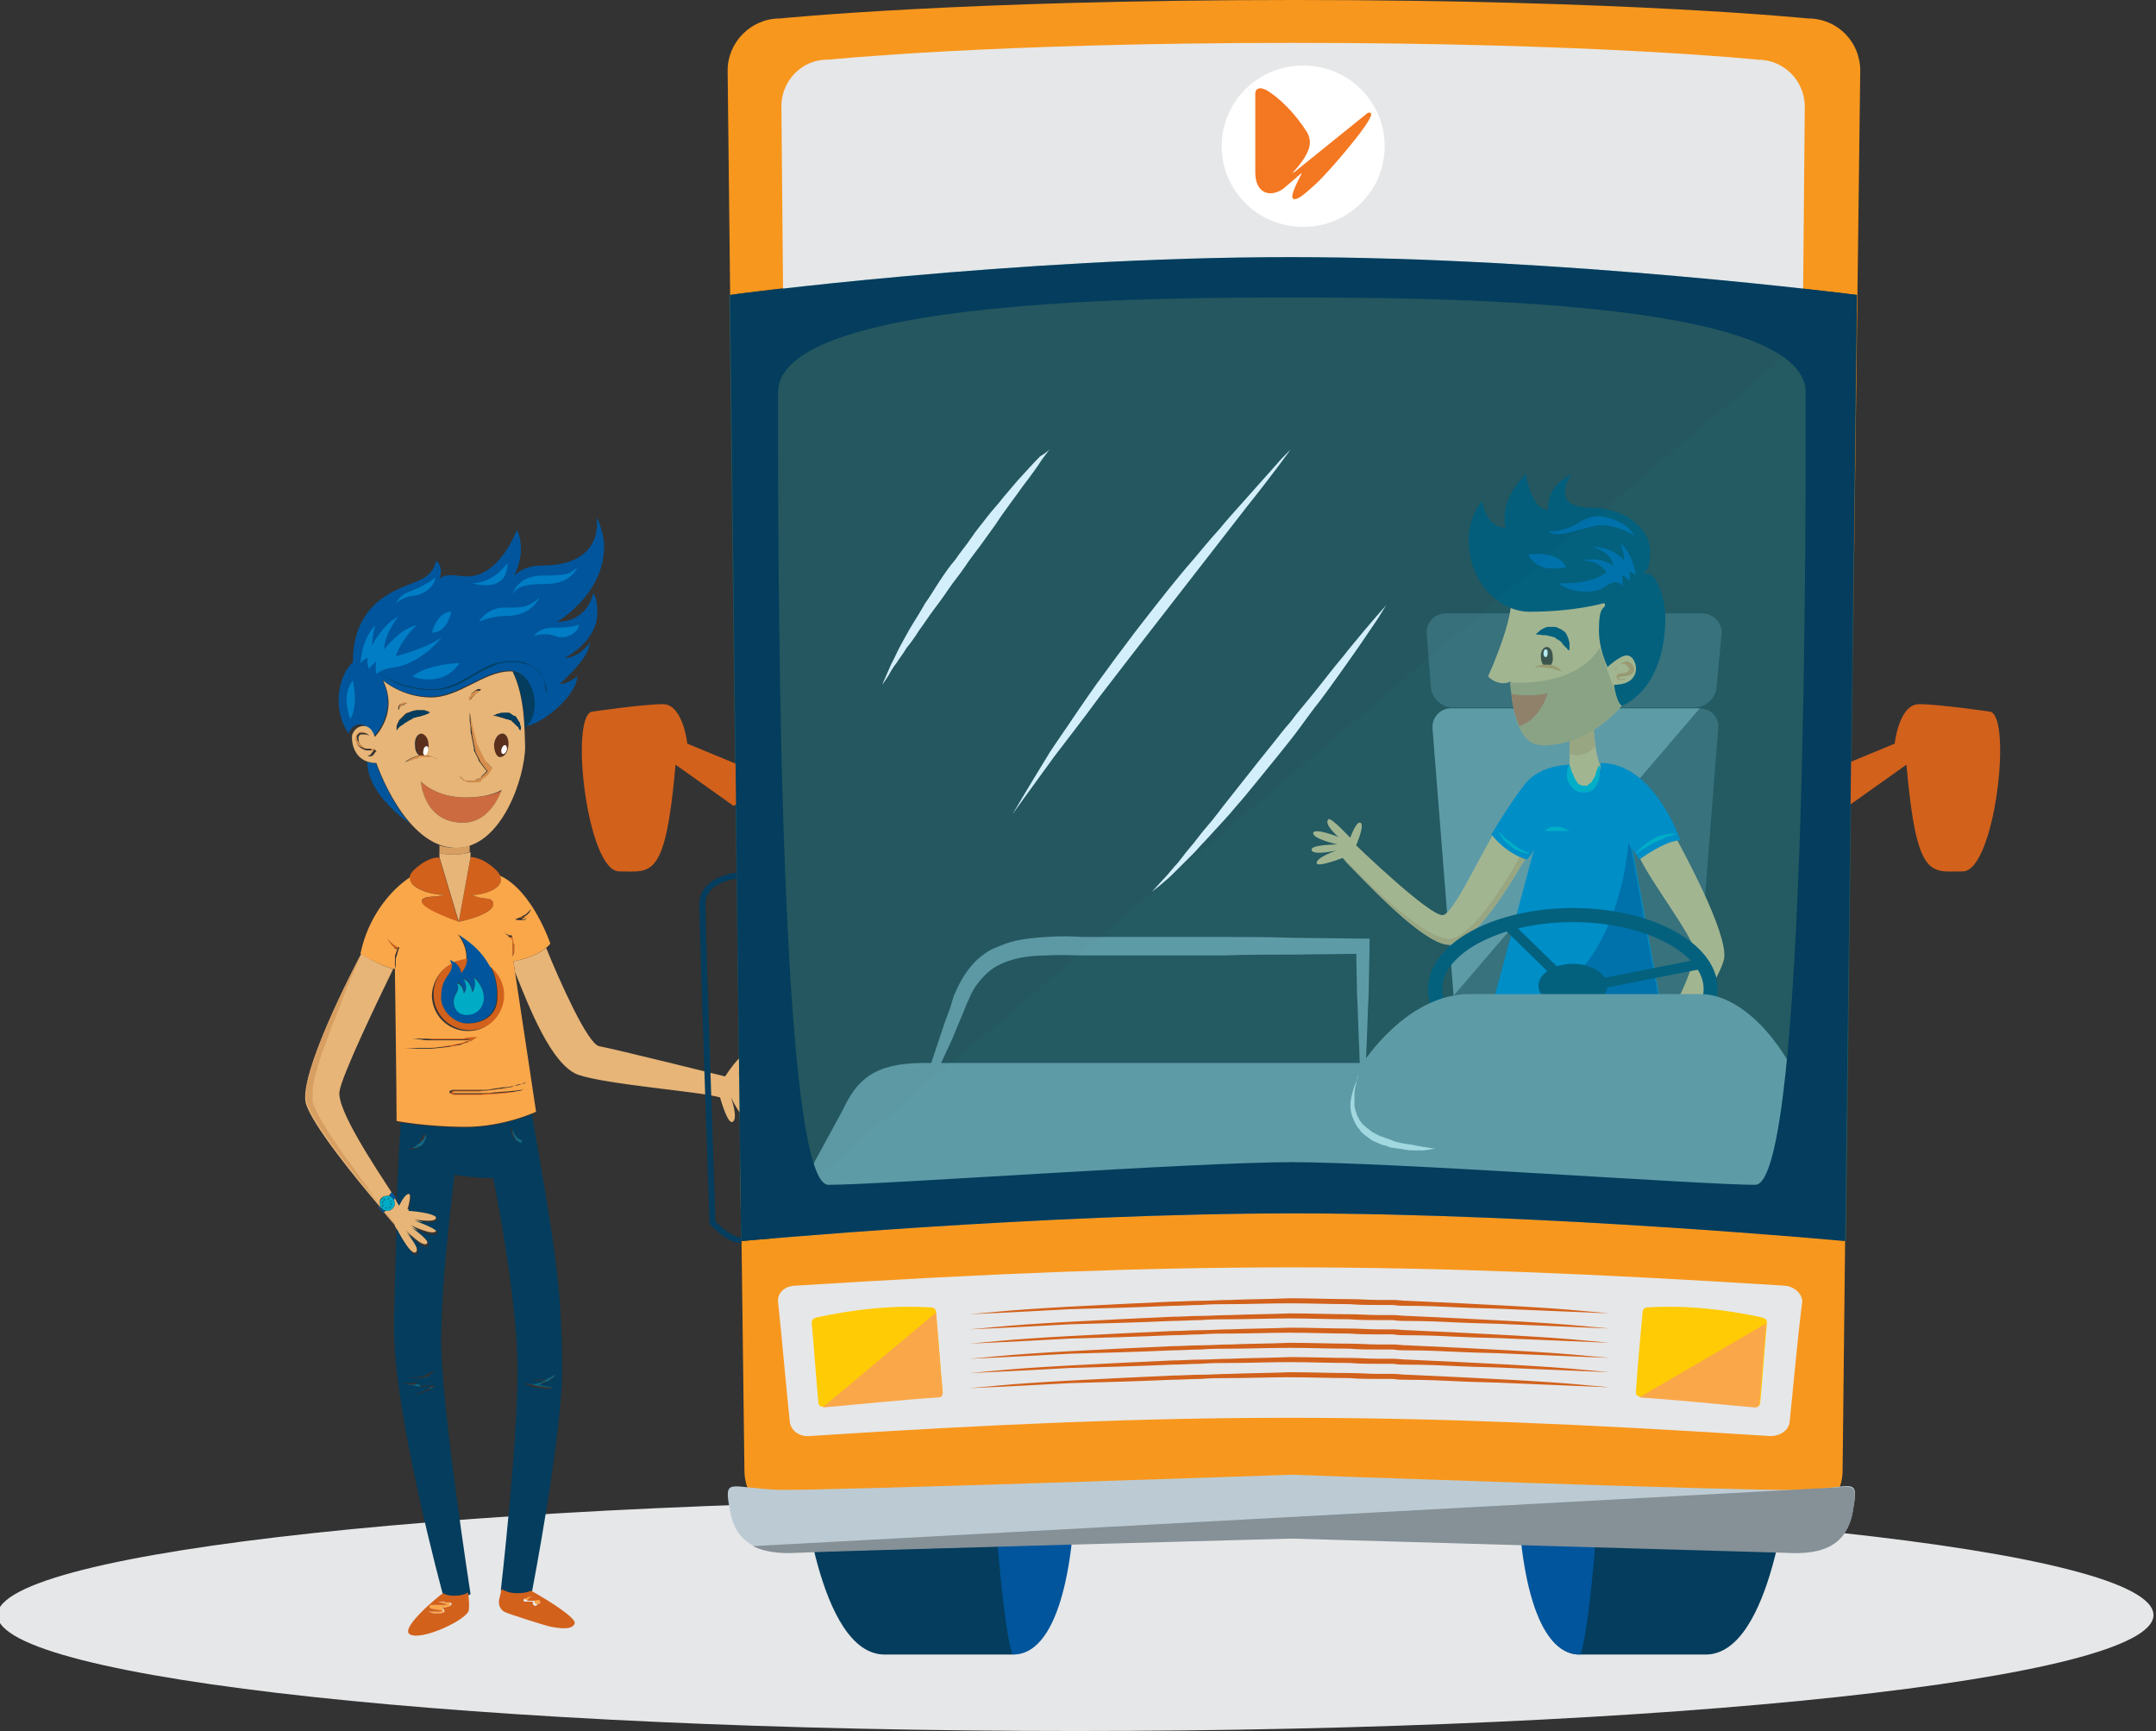 <?xml version="1.0" encoding="utf-8"?>
<!-- Generator: Adobe Illustrator 23.0.3, SVG Export Plug-In . SVG Version: 6.00 Build 0)  -->
<svg version="1.1" id="Capa_1" xmlns="http://www.w3.org/2000/svg" xmlns:xlink="http://www.w3.org/1999/xlink" x="0px" y="0px"
	 viewBox="0 0 256.6 206" style="enable-background:new 0 0 256.6 206;" xml:space="preserve">
<rect x="0" y="0" width="256.6" height="206" fill="#333333" stroke="none"/>
<style type="text/css">
	.st0{clip-path:url(#SVGID_2_);fill:#4E555B;}
	.st1{clip-path:url(#SVGID_2_);fill:#859097;}
	.st2{clip-path:url(#SVGID_2_);fill:#E7B577;}
	.st3{clip-path:url(#SVGID_2_);fill:#D89F62;}
	.st4{clip-path:url(#SVGID_2_);fill:#552E1A;}
	.st5{clip-path:url(#SVGID_2_);fill:#FFFFFF;}
	.st6{clip-path:url(#SVGID_2_);fill:#D78E4C;}
	.st7{clip-path:url(#SVGID_2_);fill:#043D5D;}
	.st8{clip-path:url(#SVGID_2_);fill:#C49B66;}
	.st9{clip-path:url(#SVGID_2_);fill:#00559C;}
	.st10{clip-path:url(#SVGID_2_);fill:#CC6B40;}
	.st11{clip-path:url(#SVGID_2_);fill:#007DC5;}
	.st12{clip-path:url(#SVGID_2_);fill:#00ABC5;}
	.st13{clip-path:url(#SVGID_2_);fill:none;stroke:#043D5D;stroke-width:1.676;stroke-miterlimit:10;}
	.st14{clip-path:url(#SVGID_2_);fill:none;stroke:#043D5D;stroke-width:1.197;stroke-miterlimit:10;}
	.st15{clip-path:url(#SVGID_2_);fill:#E6E7E8;}
	.st16{clip-path:url(#SVGID_2_);fill:#FAA74A;}
	.st17{clip-path:url(#SVGID_2_);fill:#116984;}
	.st18{clip-path:url(#SVGID_2_);fill:#D2611C;}
	.st19{clip-path:url(#SVGID_2_);fill:#5A2F1C;}
	.st20{clip-path:url(#SVGID_2_);fill:#F8971D;}
	.st21{clip-path:url(#SVGID_2_);fill:#BCCBD3;}
	.st22{opacity:0.3;clip-path:url(#SVGID_2_);}
	.st23{clip-path:url(#SVGID_4_);}
	.st24{clip-path:url(#SVGID_6_);fill:#00ABC5;}
	.st25{clip-path:url(#SVGID_6_);fill:#00B4CB;}
	.st26{clip-path:url(#SVGID_2_);fill:#D4EFFC;}
	.st27{clip-path:url(#SVGID_2_);fill:#FFCB05;}
	.st28{clip-path:url(#SVGID_2_);fill:#F47721;}
	.st29{clip-path:url(#SVGID_2_);fill:none;stroke:#043D5D;stroke-width:0.718;stroke-miterlimit:10;}
</style>
<g>
	<defs>
		<rect id="SVGID_1_" x="-0.3" width="256.6" height="206"/>
	</defs>
	<clipPath id="SVGID_2_">
		<use xlink:href="#SVGID_1_"  style="overflow:visible;"/>
	</clipPath>
	<path class="st0" d="M201.5,125c-0.1,1.3-1.3,2.4-2.6,2.4h-22.7c-1.3,0-2.5-1.1-2.6-2.4l-3.1-38.3c-0.1-1.3,0.9-2.4,2.2-2.4h29.6
		c1.3,0,2.4,1.1,2.2,2.4L201.5,125z"/>
	<path class="st1" d="M173,118.5l-2.5-31.8c-0.1-1.3,0.9-2.4,2.2-2.4h29.6L173,118.5z"/>
	<path class="st0" d="M204.3,81.8c-0.1,1.3-1.3,2.4-2.6,2.4h-28.8c-1.3,0-2.5-1.1-2.6-2.4l-0.5-6.4c-0.1-1.3,0.9-2.4,2.3-2.4h30.5
		c1.3,0,2.4,1.1,2.3,2.4L204.3,81.8z"/>
	<path class="st2" d="M171.7,108.9c-1.6,0.1-10.3-8.3-10.3-8.3s1.1-2.5,0.5-2.7c-0.5-0.2-1.2,1.8-1.2,1.8s-2.3-2.5-2.6-2.2
		c-0.6,0.6,1.2,2.1,1.2,2.1s-2.8-1.1-3-0.5c-0.2,0.7,2.9,1.4,2.9,1.4s-3.1,0-3.1,0.6c0,0.8,3,0.1,3,0.1s-2.4,0.8-2.4,1.5
		c0,0.6,3.1-0.6,3.1-0.6c1.5,1.5,8.8,9.7,12.3,10.3c2.9,0.5,7-6.1,9-9.5l0.8-1.1c0,0-2.9-1.5-4-2.8
		C176.1,101.9,172.9,108.9,171.7,108.9"/>
	<path class="st2" d="M199.3,99.4c-2.4-0.4-4.1,1.5-4.2,2.6c1.5,3.1,6.1,9.1,6.5,10.9c0.3,1.8-1.9,6.4-3.7,9.2l0,0c0,0,0,0,0,0.1
		c0,0,0,0,0,0.1c0,0,0,0,0,0l-0.4,0.6c0,0,0,0,0,0c-0.1,0.1-0.2,0.3-0.2,0.4l0,0v0c0,0,0,0.1-0.1,0.1c0,0.1-0.1,0.1-0.1,0.2
		c-0.3-0.5-0.7-1.3-1-1.2c-0.4,0.1,0.1,1.7,0.1,1.7s-3,0.3-3,0.9c0,0.6,2.3,0.1,2.3,0.1s-2.6,0.9-2.2,1.4c0.3,0.5,2.6-0.7,2.6-0.7
		s-2.1,1.5-1.6,1.9c0.5,0.4,2.2-1.4,2.2-1.4s-1.5,1.8-1,2.3c0.5,0.5,2.1-2.8,2.1-2.8l0.1-0.2c0.2-0.3,0.6-0.7,1-1.2v0l0.4-0.6
		c0,0,0,0,0,0c0.1-0.1,0.2-0.3,0.4-0.4l0,0c2.5-3.1,5.2-7.2,5.7-9.3C205.7,111,200,100.7,199.3,99.4"/>
	<path class="st3" d="M172.1,112.4c2.9,0.5,7-6.1,9-9.5l0.8-1.1c0,0-0.2,0-0.8-0.3c-0.5,1-5.8,10.8-9,10.2
		c-3.6-0.6-11.2-8.6-11.2-8.6l-1.1-0.9C162.3,104.7,169,111.9,172.1,112.4"/>
	<path class="st2" d="M186.8,91c0-0.4,0-2.8,0.1-3.5c0.1,0,0.3,0,0.4,0c1,0,1.6-0.1,2.4-0.3c0.1,1,0.4,4.2,1.2,4.3
		c0,0-0.7,7.4-2.5,7.4c-1.2,0-2.9-4.7-2.9-4.7S186.8,91.5,186.8,91"/>
	<path class="st3" d="M189.7,86.5c0,0.4,0.1,1.8,0.2,2.3c-0.5,0.4-0.5,0.7-1.7,1c-0.6,0.2-1.1,0-1.4-0.1c0-0.4,0-2.5,0-2.9
		c0.2,0,0.4,0.1,0.6,0.1C188.2,86.9,189,86.8,189.7,86.5"/>
	<path class="st2" d="M194,82.7c0,0-3.7,5.9-10.3,5.9c-3.4,0-3.7-5.4-3.9-7.5c-1.5,0.7-2.7-0.6-2.7-0.6s2.3-5,2.7-8.2
		c0.3-2.8,0.7-4.8,0.7-4.8s3.6-0.5,8.7-0.5C197.6,67,194,82.7,194,82.7"/>
	<path class="st4" d="M184.8,78.1c0.1,0.7-0.2,1.2-0.6,1.3c-0.4,0-0.8-0.5-0.8-1.1c-0.1-0.7,0.2-1.2,0.6-1.3
		C184.4,76.9,184.8,77.4,184.8,78.1"/>
	<path class="st5" d="M184.2,77.7c0,0.3-0.1,0.5-0.2,0.5c-0.2,0-0.3-0.2-0.3-0.4c0-0.3,0.1-0.5,0.2-0.5
		C184.1,77.2,184.2,77.4,184.2,77.7"/>
	<path class="st6" d="M182.6,79.4c0,0,0.2-0.1,0.5-0.2c0.2,0,0.4-0.1,0.6-0.1c0.2,0,0.4,0,0.7,0c0.2,0,0.5,0.1,0.7,0.2
		c0.2,0.1,0.4,0.2,0.5,0.3c0.1,0.1,0.2,0.2,0.3,0.3c0.1,0.1,0.1,0.1,0.1,0.1s-0.1,0-0.1-0.1c-0.1,0-0.2-0.1-0.4-0.1
		c-0.1,0-0.2,0-0.2-0.1c-0.1,0-0.2,0-0.3-0.1c-0.2,0-0.4-0.1-0.6-0.1c-0.4,0-0.8-0.1-1.1-0.1C182.9,79.4,182.6,79.4,182.6,79.4"/>
	<path class="st7" d="M182.8,75.5c0,0,0-0.1,0.2-0.2c0.1-0.1,0.3-0.3,0.5-0.4c0.1-0.1,0.2-0.1,0.4-0.2c0.1-0.1,0.3-0.1,0.5-0.1
		c0.2,0,0.4,0,0.6,0c0.2,0,0.4,0.1,0.6,0.2c0.2,0.1,0.4,0.2,0.5,0.3c0.2,0.1,0.3,0.3,0.4,0.5c0.1,0.2,0.1,0.3,0.2,0.5
		c0,0.2,0.1,0.3,0.1,0.4c0,0.1,0,0.3,0,0.4c0,0.1,0,0.2,0,0.3c0,0.2-0.1,0.2-0.1,0.2s-0.1-0.1-0.2-0.2c0-0.1-0.1-0.1-0.2-0.2
		c-0.1-0.1-0.1-0.2-0.2-0.2c-0.1-0.1-0.1-0.2-0.2-0.3c-0.1-0.1-0.2-0.2-0.2-0.2c-0.1-0.1-0.2-0.1-0.3-0.2c-0.1,0-0.2-0.1-0.3-0.2
		c-0.1-0.1-0.2-0.1-0.3-0.1c-0.1,0-0.2-0.1-0.3-0.1c-0.1,0-0.2,0-0.4-0.1c-0.1,0-0.2,0-0.4,0C183.1,75.5,182.8,75.5,182.8,75.5"/>
	<path class="st8" d="M179.7,81.2c0.3,2,0.5,7.5,3.9,7.5c4.6,0,7.8-2.9,9.3-4.6c0,0,0,0,0,0c-1-2.5-2.5-7-2.5-7
		C187.3,82,179.7,81.2,179.7,81.2"/>
	<path class="st7" d="M189.2,60.4c4.1,0,7.2,2.4,7.2,5.3c0,2.4-0.7,2.3-0.7,2.3s-0.2,0.3,0.5,0.3c0.9,0,2,2.9,2,5.1
		c0,8.9-5.2,10.6-5.2,10.6c-0.8-0.7-1-3.2-1-3.2l-0.2-0.5c0,0-1.5-2.4-1.5-5.3c0-2.9,0.6-2.5,0.7-2.9c0.1-0.4-0.2-0.3-0.2-0.3
		s-3.4,1-8.8,1c-3.3,0-7.2-3.2-7.2-8.6c0-2.8,1.6-4.6,1.6-4.6s0.4,3.2,2.8,3.2c0,0-1-3,2.4-6.4c0,0,0.6,4.3,2.7,4.3
		c0,0-0.6-2.5,2.7-4.3C187,56.5,184.3,60.4,189.2,60.4"/>
	<path class="st9" d="M184.2,63.2c0,0,0.5,0.2,1.9-0.2c1.6-0.4,2.2-1.3,3.5-1.5c0.8-0.2,3.7,0.2,4.9,2.2c0,0-2.6-1.6-4.8-1.1
		C187.5,63.1,185.2,64.1,184.2,63.2"/>
	<path class="st9" d="M194.7,68.5c0,0-0.3-2.6-1.9-3.9c0,0,0.5,0.9,0.5,2.1c0,0-1.4-1.7-3.8-1.6c0,0,2.3,0.5,2.5,2.2
		c0,0-1.5-1.1-3.6-0.6c0,0,1.8-0.1,2.8,1.4c0,0-1.6,1.5-5.7,1.3c0,0,1.5,1.4,4.4,0.9c1.4-0.3,2.1-1.7,3.2-0.6c0,0,0.1-0.8-0.1-1.3
		c0,0,0.6,0.3,0.9,0.7c0,0,0.2-0.6,0-1.1C193.9,68,194.5,68.2,194.7,68.5"/>
	<path class="st9" d="M181.9,66c0,0,3.5-0.6,4.5,1.5C186.4,67.5,183,68.4,181.9,66"/>
	<path class="st2" d="M191.3,79.4c0,0,1.5-1.4,2.3-1.4c0.9,0,1.1,1.3,1.1,1.3s0.4,2.2-2.7,2.2L191.3,79.4z"/>
	<path class="st6" d="M192.1,79.8c0,0,0-0.1,0.1-0.2c0.1-0.1,0.3-0.3,0.5-0.5c0.1-0.1,0.3-0.1,0.4-0.1c0.1,0,0.2,0,0.2,0
		c0.1,0,0.1,0,0.2,0.1c0.1,0.1,0.2,0.2,0.3,0.3c0,0.1,0.1,0.1,0.1,0.2l0,0l0,0v0v0v0v0c0,0,0,0,0,0c0,0,0,0.1,0,0.1
		c0,0.1-0.2,0.2-0.3,0.3c-0.2,0.1-0.3,0.1-0.5,0.1c-0.2,0-0.4,0.1-0.5,0.1c0,0-0.1,0-0.1,0.1c0,0-0.1,0.1-0.1,0.2c0,0,0,0,0,0.1l0,0
		c0,0,0,0.1,0,0.1c0,0.1,0.1,0.1,0.1,0.1c0.2,0.1,0.3,0.1,0.4,0.1c0.1,0,0.2,0,0.3,0c0.2,0,0.3-0.1,0.3-0.1s-0.1,0-0.3,0
		c-0.1,0-0.2,0-0.3,0c-0.1,0-0.2-0.1-0.3-0.1c0,0,0,0,0-0.1c0,0,0,0,0,0l0,0c0,0,0,0,0,0c0,0,0,0,0,0c0,0,0,0,0.1,0
		c0.1,0,0.3-0.1,0.5-0.1c0.2,0,0.4-0.1,0.6-0.1c0.1,0,0.2-0.1,0.3-0.1c0.1-0.1,0.2-0.2,0.3-0.3c0-0.1,0.1-0.1,0.1-0.2
		c0,0,0-0.1,0-0.1l0,0l0,0l0,0c0-0.1-0.1-0.3-0.1-0.4c-0.1-0.2-0.3-0.4-0.5-0.5c-0.1,0-0.2-0.1-0.3-0.1c-0.1,0-0.2,0-0.3,0.1
		c-0.2,0.1-0.3,0.1-0.5,0.2c-0.1,0.1-0.2,0.2-0.3,0.3c-0.1,0.1-0.1,0.2-0.1,0.3C192.1,79.7,192.1,79.8,192.1,79.8"/>
	<path class="st10" d="M179.9,82.6c0,0,2.1,0.4,4.3-0.1c0,0-0.9,3.2-3.4,3.9C180.8,86.4,179.9,84.2,179.9,82.6"/>
	<path class="st11" d="M186.8,91c0,0-3.5,0-5.3,2.3c-1.8,2.3-4,6-4,6s1.6,2.2,4.2,3c0,0,0.5-0.4,0.9-1.3l-5.2,19.4
		c0,0,5.3,1.5,10.5,1.5c5.3,0,9.8-2.1,9.8-2.1l-3.4-18.8l0.8,1.3c0,0,3.1-2.3,4.9-2.3c0,0-3.1-9.2-9.5-9.2c0,0,0,3-1.9,3
		C186.6,94,186.8,91,186.8,91"/>
	<path class="st9" d="M197.6,119.9l-3.4-18.7l-0.4-0.9c0,0-1.1,19.9-16.5,20.2c0,0,5.3,1.5,10.5,1.5S197.6,119.9,197.6,119.9"/>
	<path class="st12" d="M186.8,91c0,0,0,0.1,0.1,0.3c0.1,0.2,0.1,0.5,0.3,0.8c0.1,0.2,0.1,0.3,0.2,0.5c0.1,0.2,0.2,0.3,0.3,0.5
		c0.1,0.1,0.2,0.3,0.4,0.3c0.1,0.1,0.2,0,0.2,0.1l0.2,0l0.2,0l0.1,0l0,0c0,0,0.1,0,0.1,0c0,0,0.1,0,0.1-0.1c0.1-0.1,0.3-0.2,0.4-0.3
		c0.1-0.2,0.2-0.3,0.3-0.5c0.1-0.2,0.2-0.3,0.2-0.5c0.1-0.3,0.2-0.6,0.3-0.8c0.1-0.2,0.1-0.3,0.1-0.3s0,0.1,0.1,0.3
		c0,0.2,0,0.5,0,0.9c0,0.2-0.1,0.4-0.1,0.6c-0.1,0.2-0.2,0.4-0.3,0.7c-0.2,0.2-0.3,0.5-0.6,0.6c-0.1,0-0.1,0.1-0.2,0.1
		c-0.1,0-0.2,0.1-0.3,0.1l-0.1,0l-0.1,0l-0.2,0l0,0l-0.1,0l-0.1,0l-0.1,0c-0.1,0-0.2,0-0.2,0c-0.2-0.1-0.3-0.1-0.4-0.2l-0.2-0.1
		c-0.1,0-0.1-0.1-0.2-0.2c-0.1-0.1-0.2-0.2-0.3-0.3c-0.1-0.1-0.1-0.2-0.2-0.3c0-0.1-0.1-0.2-0.1-0.3c-0.1-0.2-0.1-0.4-0.1-0.6
		c0-0.4,0-0.7,0.1-0.9C186.8,91.1,186.8,91,186.8,91"/>
	<path class="st12" d="M177.9,98.5c0,0,0.1,0.1,0.2,0.2c0.1,0.1,0.2,0.3,0.4,0.4c0.1,0.1,0.2,0.2,0.3,0.3c0.1,0.1,0.2,0.2,0.3,0.3
		c0.1,0.1,0.2,0.2,0.4,0.3c0.1,0.1,0.3,0.2,0.4,0.3c0.1,0.1,0.3,0.2,0.4,0.3c0.1,0.1,0.3,0.2,0.4,0.3c0.1,0.1,0.3,0.2,0.4,0.2
		c0.1,0.1,0.2,0.1,0.4,0.2c0.4,0.2,0.7,0.4,0.7,0.4s-0.3-0.1-0.8-0.2c-0.1,0-0.3-0.1-0.4-0.1c-0.1-0.1-0.3-0.1-0.4-0.2
		c-0.1-0.1-0.3-0.1-0.4-0.2c-0.1-0.1-0.3-0.2-0.4-0.3c-0.1-0.1-0.3-0.2-0.4-0.3c-0.1-0.1-0.2-0.2-0.4-0.4c-0.1-0.1-0.2-0.2-0.3-0.4
		c-0.1-0.1-0.2-0.2-0.2-0.3c-0.1-0.1-0.1-0.2-0.2-0.3c-0.1-0.1-0.1-0.2-0.1-0.2C178,98.6,177.9,98.5,177.9,98.5"/>
	<path class="st12" d="M194.6,101.7c0,0,0.2-0.3,0.6-0.7c0.2-0.2,0.4-0.4,0.7-0.6c0.3-0.2,0.6-0.4,0.9-0.6c0.3-0.2,0.7-0.3,1-0.4
		c0.2,0,0.3-0.1,0.5-0.1c0.2,0,0.3-0.1,0.4-0.1c0.3,0,0.5,0,0.7,0c0.2,0,0.2,0,0.2,0s-0.1,0-0.2,0.1c-0.2,0-0.4,0.1-0.6,0.2
		c-0.1,0-0.3,0.1-0.4,0.1c-0.1,0-0.3,0.1-0.4,0.2c-0.2,0.1-0.3,0.1-0.5,0.2c-0.2,0.1-0.3,0.2-0.5,0.2c-0.6,0.3-1.2,0.7-1.7,1
		C194.9,101.5,194.6,101.7,194.6,101.7"/>
	<path class="st12" d="M183.8,98.9c0,0,0.2-0.1,0.4-0.3c0.1,0,0.1-0.1,0.2-0.1c0.1,0,0.2-0.1,0.3-0.1c0.1,0,0.2,0,0.3,0
		c0.1,0,0.2,0,0.3,0c0.1,0,0.2,0,0.3,0c0.1,0,0.2,0,0.3,0.1c0.1,0,0.2,0,0.3,0.1c0.1,0,0.2,0.1,0.2,0.1c0.3,0.1,0.4,0.2,0.4,0.2
		s-0.2,0-0.5,0c-0.1,0-0.1,0-0.2,0c-0.1,0-0.2,0-0.3,0c-0.2,0-0.4,0-0.5,0c-0.1,0-0.2,0-0.3,0c-0.1,0-0.2,0-0.3,0
		c-0.1,0-0.2,0-0.3,0c-0.1,0-0.2,0-0.2,0C184,98.9,183.8,98.9,183.8,98.9"/>
	<path class="st13" d="M203.6,117.7c0,4.8-7.3,8.8-16.4,8.8c-9.1,0-16.4-3.9-16.4-8.8c0-4.8,7.3-8.8,16.4-8.8
		C196.3,108.9,203.6,112.9,203.6,117.7z"/>
	<line class="st14" x1="179.3" y1="110" x2="187.2" y2="117.7"/>
	<line class="st14" x1="202.5" y1="114.7" x2="187.2" y2="117.7"/>
	<path class="st7" d="M191.3,117.3c0,1.4-1.8,2.6-4.1,2.6c-2.3,0-4.1-1.2-4.1-2.6c0-1.4,1.8-2.6,4.1-2.6
		C189.4,114.7,191.3,115.9,191.3,117.3"/>
	<path class="st1" d="M108.5,133.5c0.4-1.3,0.8-2.6,1.3-3.9l1.3-3.9l1.3-3.9l0.7-1.9l0.3-1c0.1-0.4,0.2-0.6,0.4-1
		c0.6-1.4,1.4-2.6,2.5-3.7c0.6-0.5,1.2-1,1.9-1.3c0.7-0.3,1.4-0.6,2.1-0.8c1.4-0.4,2.9-0.5,4.3-0.6c1.4-0.1,2.8-0.1,4.2,0
		c1.4,0,2.8,0,4.1,0l4.2,0c1.4,0,2.8,0,4.2,0l4.2,0c2.8,0,5.5,0,8.3,0.1l8.3,0.1l0.9,0l0,0.9l-0.1,5.3c0,0.9-0.1,1.8-0.1,2.6
		l-0.1,2.6c0,0.9-0.1,1.8-0.1,2.6l-0.1,2.6c-0.1,1.8-0.2,3.5-0.3,5.3c-0.1-1.8-0.2-3.5-0.3-5.3l-0.1-2.6c0-0.9-0.1-1.8-0.1-2.6
		l-0.1-2.6c0-0.9-0.1-1.8-0.1-2.6l-0.1-5.3l0.9,0.9l-8.3,0.1c-2.8,0-5.5,0-8.3,0.1l-4.2,0c-1.4,0-2.8,0-4.2,0l-4.2,0
		c-1.4,0-2.8,0-4.2,0c-1.4,0-2.8-0.1-4.1,0c-1.3,0-2.7,0.1-3.9,0.4c-1.2,0.3-2.4,0.8-3.3,1.6c-0.9,0.8-1.7,1.8-2.2,3
		c-0.1,0.3-0.3,0.6-0.4,0.9l-0.4,1l-0.8,1.9c-0.5,1.3-1.1,2.5-1.7,3.8c-0.6,1.3-1.1,2.5-1.7,3.8C109.7,131,109.1,132.2,108.5,133.5"
		/>
	<path class="st1" d="M91.7,147.9l8.6-15.8c1.7-3.6,3.7-5.6,9.7-5.6h52.2c0,0,5.2-8.2,12.7-8.2h27.5c4.1,0,8.8,4.1,11.9,10.8v22
		H91.7V147.9z"/>
	<path class="st15" d="M161.7,127.9c0,0-0.1,0.2-0.2,0.7c-0.1,0.4-0.3,1-0.3,1.7c0,0.4,0,0.8,0,1.2c0,0.4,0.2,0.8,0.3,1.2
		c0.2,0.4,0.4,0.8,0.7,1.1c0.3,0.3,0.7,0.6,1.1,0.9c0.4,0.2,0.8,0.5,1.3,0.6c0.4,0.2,0.9,0.3,1.3,0.5c0.2,0.1,0.4,0.1,0.7,0.2
		c0.2,0,0.4,0.1,0.6,0.1c0.4,0.1,0.8,0.1,1.2,0.2c0.4,0.1,0.7,0.1,1,0.2c0.3,0,0.6,0.1,0.8,0.1c0.4,0.1,0.7,0.1,0.7,0.1
		s-0.3,0-0.7,0.1c-0.2,0-0.5,0.1-0.8,0.1c-0.3,0-0.7,0-1,0c-0.4,0-0.8,0-1.2-0.1c-0.2,0-0.4-0.1-0.7-0.1c-0.2,0-0.5-0.1-0.7-0.1
		c-0.2,0-0.5-0.1-0.7-0.2c-0.2-0.1-0.5-0.1-0.7-0.2c-0.2-0.1-0.5-0.2-0.7-0.3c-0.2-0.1-0.5-0.2-0.7-0.4c-0.4-0.3-0.9-0.6-1.2-1.1
		c-0.4-0.4-0.6-0.9-0.8-1.4c-0.4-1-0.3-1.9-0.1-2.7c0.2-0.8,0.4-1.4,0.6-1.7C161.5,128.1,161.7,127.9,161.7,127.9"/>
	<path class="st15" d="M256.3,192.2c0,7.6-57.4,13.8-128.3,13.8c-70.9,0-128.3-6.2-128.3-13.8s57.4-13.8,128.3-13.8
		C198.9,178.3,256.3,184.5,256.3,192.2"/>
	<path class="st9" d="M44.5,87.6c0,0,2.9-2.8,1-6.7c0,0,2.3,2,5.7,2c3.4,0,6.4-3.1,9.4-3.1s3.9,5,1.8,6.6c2,0,6.3-3.7,6.3-5.9
		c0,0-1.1,0.9-2.1,0.9c0,0,3.6-3.1,3.6-4.9c0,0-1.3,1.8-3,1.8c0,0,3.9-1.9,3.9-5.4c0-0.8-0.1-1.9-0.5-2.3c0,0-0.6,3.4-4.3,3.4
		c0,0,5.6-3.2,5.6-9c0-1.2-0.6-3.1-0.9-3.4c0,0,1.1,5.7-6.5,5.7c-2.1,0-3.1,1-3.3,1.2c0,0,0.8-1.5,0.8-3.1c0-1.7-0.5-2.3-0.5-2.3
		s-2,5.5-5.9,5.5c-1.1,0-2.5-0.5-3.3,0.3c0,0,0.6-1.3-0.4-2.2c0,0-0.1,1.6-2.1,2.4c-1.9,0.9-7.8,2.1-7.8,9.7c0,0-1.7,1.4-1.7,4.6
		c0,2.4,1.2,3.9,1.2,3.9s0.3-1.1,1.4-1.1C44.2,86.4,44.5,87.6,44.5,87.6"/>
	<path class="st7" d="M65.1,82.5c0-0.5-0.1-1-0.4-1.6c-0.2-0.6-0.6-1.1-1.2-1.5c-0.6-0.4-1.3-0.7-2-0.7c-0.1,0-0.2,0-0.3,0
		c-0.1,0-0.2,0-0.3,0c-0.2,0-0.4,0-0.6,0c-0.2,0-0.4,0.1-0.6,0.1c-0.2,0-0.4,0.1-0.6,0.1c-0.8,0.2-1.5,0.6-2.2,1
		c-0.7,0.4-1.4,0.8-2.1,1.2c-0.7,0.4-1.4,0.6-2.1,0.8c-0.2,0-0.4,0.1-0.5,0.1c-0.2,0-0.4,0-0.5,0l-0.1,0l-0.1,0c-0.1,0-0.2,0-0.3,0
		c-0.2,0-0.3,0-0.5,0c-0.7,0-1.3-0.2-1.9-0.3c-0.6-0.1-1.1-0.3-1.6-0.5c-0.5-0.2-0.8-0.4-1.1-0.5c-0.6-0.3-0.9-0.6-0.9-0.6
		s0.1,0.1,0.2,0.2c0.2,0.1,0.4,0.3,0.7,0.4c0.3,0.2,0.7,0.4,1.1,0.6c0.4,0.2,1,0.4,1.6,0.5c0.6,0.1,1.2,0.3,1.9,0.3
		c0.2,0,0.3,0,0.5,0c0.1,0,0.2,0,0.3,0l0.1,0l0.1,0c0.2,0,0.4,0,0.5,0c0.2,0,0.4-0.1,0.6-0.1c0.7-0.1,1.5-0.4,2.2-0.8
		c0.7-0.4,1.4-0.8,2.1-1.2c0.7-0.4,1.4-0.7,2.1-1c0.2,0,0.4-0.1,0.6-0.1c0.2,0,0.4-0.1,0.6-0.1c0.2,0,0.4,0,0.6,0c0.1,0,0.2,0,0.3,0
		c0.1,0,0.2,0,0.3,0c0.7,0.1,1.4,0.3,2,0.7c0.5,0.4,0.9,0.9,1.2,1.5C64.8,81.5,64.9,82.1,65.1,82.5c0,0.5-0.1,0.9-0.2,1.2
		c-0.1,0.3-0.2,0.6-0.3,0.7c0,0.1-0.1,0.1-0.1,0.2c0,0,0,0.1,0,0.1s0,0,0-0.1c0,0,0.1-0.1,0.1-0.2c0.1-0.2,0.2-0.4,0.3-0.7
		C65,83.5,65.1,83,65.1,82.5"/>
	<path class="st11" d="M51.8,68.7c0,0-0.6,0.7-2.8,1.6c-0.8,0.3-1.3,0.5-1.9,1.5c0,0,0.9-0.8,2.1-0.9C50.5,70.8,51.8,69.7,51.8,68.7
		 M41.7,85.6c1-1.7,0.3-4.6,0.3-4.6C40.5,82.7,41.7,85.6,41.7,85.6 M53.7,72.8c-1.7,0-2.3,2.5-2.3,2.5
		C53.3,75.3,53.7,72.8,53.7,72.8 M64.9,69.5c3.2,0,3.8-2,3.8-2c-0.8,0.8-1.3,1-4.2,1c-2.9,0-3.5,2.2-3.5,2.2
		C61.4,70.2,61.6,69.5,64.9,69.5 M52.6,75.8c-1.6,1.3-5.5,2.3-5.5,2.3c0.7-2.1,2.5-3.7,2.5-3.7c-2,0.4-3.9,2.9-3.9,2.9
		c0.1-2,1.7-3.9,1.7-3.9c-1.9,0.9-3.1,3.4-3.1,3.4c0-1.4,0.4-2.4,0.4-2.4c-1.7,1.6-1.8,4.6-1.8,4.6c0.2-0.5,0.9-0.7,0.9-0.7
		c-0.2,0.6,0.1,1.3,0.1,1.3c0.3-0.4,0.9-0.9,0.9-0.9c-0.2,0.6,0,1.5,0,1.5c0.9-0.7,1.8-0.7,2.8-0.9C50.7,78.4,52.6,75.8,52.6,75.8
		 M54.7,78.9c0,0-3.8,0.1-5.6,1.6C49,80.5,52.6,82,54.7,78.9 M66.1,74.7c-0.9,0-1.7,0-2.6,1c0,0,1.4-0.5,2.6,0
		c1.2,0.5,2.8-0.4,2.8-1.4C68.9,74.3,68.5,74.7,66.1,74.7 M60.1,72.3c-2.2,0-3.1,1.7-3.1,1.7s1.5-0.7,3.2-0.7c3.2,0,4-2.2,4-2.2
		C62.8,72.5,61.5,72.3,60.1,72.3 M60.4,67c0,0-1.6,2.4-4.2,2.4C56.2,69.4,60.4,70.8,60.4,67"/>
	<path class="st9" d="M44.7,90.8c-1,0-1-0.2-1-0.2c0,4.1,5.1,7.4,5.1,7.4C46.6,95.8,44.7,90.8,44.7,90.8"/>
	<path class="st16" d="M65,190.9c0,0-0.1,0-0.1,0c-0.1,0-0.2,0-0.3,0c-0.1,0-0.2,0-0.3,0l-0.1,0l-0.1,0c0,0-0.1,0-0.1,0c0,0,0,0,0,0
		c0.1-0.1,0.3-0.2,0.4-0.3c0.1,0,0.1-0.1,0.1-0.2c0-0.1-0.1-0.2-0.2-0.2l0,0c-0.2,0-0.4,0.1-0.6,0.1c-0.2,0-0.4,0-0.6,0
		c-0.1,0-0.1,0-0.1,0c0,0,0,0-0.1,0c0,0,0,0,0.1-0.1c0.2-0.1,0.4-0.3,0.5-0.4c-0.2,0-0.4,0.1-0.7,0.2c-0.1,0-0.1,0.1-0.2,0.1
		c0,0-0.1,0.1-0.1,0.1c0,0,0,0.1,0,0.1c0,0,0,0.1,0.1,0.1c0,0,0,0,0.1,0l0,0l0,0l0,0c0,0,0,0,0.1,0c0.1,0,0.1,0,0.2,0
		c0.1,0,0.2,0,0.4,0c0.1,0,0.2,0,0.3,0c0,0,0,0.1-0.1,0.1c0,0,0,0.1,0,0.1c0,0.1,0,0.1,0.1,0.2c0.1,0.1,0.2,0.1,0.2,0.1
		c0.1,0,0.1,0,0.2,0l0.2,0l0.1,0c0.1,0,0.2,0,0.3,0c0.1,0,0.2-0.1,0.3-0.1c0.1,0,0.2-0.1,0.3-0.1C65.1,190.9,65,190.9,65,190.9
		 M62.7,190.4C62.7,190.4,62.7,190.4,62.7,190.4C62.7,190.4,62.7,190.4,62.7,190.4 M63.8,190.9L63.8,190.9
		C63.8,190.9,63.8,190.8,63.8,190.9 M53.6,190.8c-0.1,0-0.2-0.1-0.3-0.1c-0.1,0-0.2,0-0.3,0c-0.3,0-0.7-0.1-1-0.1
		c0.3,0.1,0.7,0.2,1,0.3c0.1,0,0.2,0,0.2,0.1c0,0,0,0,0,0c0,0-0.1,0-0.1,0c-0.1,0-0.2,0-0.2,0c-0.1,0-0.2,0-0.2,0
		c-0.2,0-0.3,0-0.5,0c-0.3,0-0.7,0-1,0h0c-0.1,0-0.2,0.1-0.2,0.2c0,0.1,0.1,0.2,0.2,0.2c0.3,0,0.6,0.1,0.9,0.2
		c0.1,0,0.3,0.1,0.4,0.1l-0.2,0.1c-0.1,0-0.1,0-0.2,0c-0.1,0-0.1,0-0.2,0c-0.1,0-0.1,0-0.2,0l-0.2,0l-0.2,0c-0.2,0-0.3,0-0.5,0
		c0.1,0.1,0.3,0.1,0.4,0.1c0.1,0,0.3,0.1,0.5,0.1c0.1,0,0.2,0,0.2,0c0.1,0,0.2,0,0.2,0c0.1,0,0.2,0,0.3,0l0.2-0.1l0,0l0,0l0,0l0,0
		c0,0,0,0,0.1,0c0,0,0.1-0.1,0.1-0.2c0-0.1-0.1-0.2-0.1-0.2c0,0-0.1-0.1-0.1-0.1c-0.1,0-0.1-0.1-0.2-0.1c0.1,0,0.2,0,0.3,0
		c0.1,0,0.2,0,0.3,0c0.1,0,0.2,0,0.3-0.1c0.1,0,0.2-0.1,0.2-0.1l0,0c0,0,0,0,0,0c0,0,0,0,0,0c0,0,0,0,0.1-0.1c0,0,0,0,0-0.1
		c0,0,0-0.1,0-0.1C53.7,190.9,53.7,190.9,53.6,190.8C53.6,190.8,53.6,190.8,53.6,190.8"/>
	<path class="st17" d="M49.4,136.6c0.1,0,0.2,0,0.3-0.1c0.1,0,0.2-0.1,0.3-0.1c0.1,0,0.2-0.1,0.3-0.2c0.1-0.1,0.2-0.2,0.2-0.2
		c0.1-0.1,0.1-0.2,0.2-0.3c0-0.1,0.1-0.2,0.1-0.3c0-0.1,0-0.2,0.1-0.3c0-0.1,0-0.2,0-0.3c0,0,0-0.1,0-0.1c0,0,0-0.1,0-0.1
		c0-0.1,0-0.1,0-0.2c0-0.1,0-0.1,0-0.1s0,0,0,0.1c0,0,0,0.1,0,0.2c0,0.1,0,0.1-0.1,0.2c0,0.1,0,0.1-0.1,0.2c0,0.1-0.1,0.1-0.1,0.2
		c0,0.1-0.1,0.1-0.1,0.2c0,0.1-0.1,0.1-0.1,0.2c-0.1,0.1-0.1,0.1-0.2,0.2c0,0-0.1,0.1-0.1,0.1c0,0-0.1,0.1-0.1,0.1
		c-0.1,0.1-0.1,0.1-0.2,0.1c-0.1,0-0.1,0.1-0.2,0.1c-0.1,0.1-0.2,0.1-0.3,0.1c-0.1,0-0.1,0.1-0.1,0.1s0,0,0.1,0
		C49.1,136.7,49.2,136.7,49.4,136.6 M50.4,164.5c0.2-0.1,0.4-0.2,0.7-0.4c0.1-0.1,0.2-0.2,0.3-0.2c0.1-0.1,0.2-0.2,0.3-0.3l0.4-0.4
		l-0.5,0.3c-0.1,0.1-0.3,0.1-0.4,0.2c-0.1,0.1-0.3,0.1-0.4,0.2c-0.3,0.1-0.6,0.1-0.9,0.2c-0.3,0-0.6,0-0.9,0c-0.3,0-0.6-0.1-0.9-0.2
		c0.3,0.1,0.6,0.2,0.9,0.2c0.3,0,0.6,0.1,0.9,0.1c0.3,0,0.6-0.1,0.9-0.1c0.1,0,0.2-0.1,0.3-0.1c0,0-0.1,0.1-0.1,0.1
		c-0.2,0.1-0.4,0.3-0.6,0.4c-0.2,0.1-0.4,0.2-0.7,0.2c-0.2,0.1-0.5,0.1-0.7,0.1l-0.8,0l0.8,0.2c0.2,0,0.4,0.1,0.7,0.1
		c0.2,0,0.4,0.1,0.7,0.1c0.2,0,0.4,0,0.7,0c0.2,0,0.3,0,0.5,0c0,0-0.1,0.1-0.1,0.1c-0.1,0.1-0.2,0.1-0.3,0.2
		c-0.1,0.1-0.2,0.1-0.3,0.2c-0.1,0-0.2,0.1-0.3,0.1c-0.1,0-0.2,0.1-0.3,0.1c-0.1,0-0.2,0.1-0.3,0.1c-0.1,0-0.2,0-0.4,0.1
		c-0.1,0-0.2,0-0.4,0c0.1,0,0.2,0,0.4,0c0.1,0,0.2,0,0.4,0c0.1,0,0.2,0,0.4-0.1c0.1,0,0.2-0.1,0.3-0.1c0.2-0.1,0.5-0.2,0.7-0.3
		c0.1-0.1,0.2-0.1,0.3-0.2c0.1-0.1,0.2-0.1,0.3-0.2l0.1-0.1l-0.2,0c-0.2,0-0.4,0-0.7,0c-0.2,0-0.4,0-0.7,0c-0.2,0-0.4,0-0.6-0.1
		c0,0,0.1,0,0.1,0C49.9,164.7,50.1,164.6,50.4,164.5 M65.4,164.2c0.1-0.1,0.2-0.1,0.3-0.2c0.1-0.1,0.2-0.1,0.3-0.2l0.4-0.4l-0.5,0.2
		c-0.1,0.1-0.3,0.1-0.4,0.2c-0.1,0-0.3,0.1-0.4,0.1c-0.3,0.1-0.6,0.1-0.9,0.1c-0.3,0-0.6,0-0.9-0.1c-0.3-0.1-0.6-0.2-0.9-0.3
		c0.3,0.1,0.6,0.3,0.9,0.3c0.3,0.1,0.6,0.1,0.9,0.2c0.3,0,0.6,0,0.9-0.1c0.1,0,0.2,0,0.3-0.1c0,0-0.1,0.1-0.1,0.1
		c-0.2,0.1-0.4,0.2-0.7,0.3c-0.2,0.1-0.5,0.1-0.7,0.2c-0.2,0-0.5,0-0.7,0l-0.8-0.1l0.8,0.3c0.2,0.1,0.4,0.1,0.6,0.2
		c0.2,0,0.4,0.1,0.7,0.1c0.2,0,0.4,0.1,0.7,0.1c0.2,0,0.3,0,0.5,0c0,0-0.1,0-0.1,0.1c-0.1,0.1-0.2,0.1-0.3,0.1
		c-0.2,0.1-0.5,0.2-0.7,0.2c-0.1,0-0.1,0-0.2,0c-0.1,0-0.1,0-0.2,0c-0.1,0-0.2,0-0.4,0c-0.1,0-0.2,0-0.4,0c-0.1,0-0.2,0-0.4,0
		c0.1,0,0.2,0,0.4,0c0.1,0,0.2,0,0.4,0c0.1,0,0.2,0,0.4,0c0.1,0,0.1,0,0.2,0c0.1,0,0.1,0,0.2,0c0.2,0,0.5-0.1,0.7-0.2
		c0.1,0,0.2-0.1,0.3-0.1c0.1-0.1,0.2-0.1,0.3-0.2l0.2-0.1l-0.2,0c-0.2,0-0.4-0.1-0.6-0.1c-0.2,0-0.4-0.1-0.6-0.1
		c-0.2,0-0.4-0.1-0.6-0.1c0.3,0,0.6-0.1,0.8-0.2C64.9,164.5,65.2,164.4,65.4,164.2 M62.6,136c0.1,0,0.1,0,0.1,0S62.7,136,62.6,136
		c-0.1-0.1-0.2-0.2-0.3-0.2c-0.1,0-0.1-0.1-0.2-0.1c-0.1,0-0.1-0.1-0.2-0.1c0,0-0.1-0.1-0.1-0.1c0,0-0.1-0.1-0.1-0.1
		c-0.1-0.1-0.1-0.1-0.2-0.2c-0.1-0.1-0.1-0.1-0.1-0.2c0-0.1-0.1-0.2-0.1-0.2c0-0.1-0.1-0.2-0.1-0.2c0-0.1,0-0.1-0.1-0.2
		c0-0.1,0-0.1-0.1-0.2c0-0.1,0-0.1,0-0.2c0-0.1,0-0.1,0-0.1s0,0,0,0.1c0,0,0,0.1,0,0.2c0,0,0,0.1,0,0.1c0,0,0,0.1,0,0.1
		c0,0.1,0,0.2,0,0.3c0,0.1,0,0.2,0.1,0.3c0,0.1,0.1,0.2,0.1,0.3c0.1,0.1,0.1,0.2,0.2,0.3c0.1,0.1,0.1,0.2,0.2,0.2
		c0.1,0.1,0.2,0.1,0.3,0.2c0.1,0.1,0.2,0.1,0.3,0.1c0.1,0,0.2,0,0.3,0.1C62.4,136.1,62.5,136.1,62.6,136"/>
	<path class="st9" d="M45.5,143.4c0,0.1,0.1,0.1,0.1,0.2l0.1-0.1C45.7,143.5,45.6,143.5,45.5,143.4L45.5,143.4z M45.9,142.8
		L45.9,142.8c-0.1-0.1-0.2,0-0.2,0l0.1,0.1C45.7,142.8,45.8,142.8,45.9,142.8 M45.9,143.7L45.9,143.7c0,0.1,0.1,0.1,0.2,0.1h0l0-0.1
		C46,143.7,45.9,143.7,45.9,143.7 M45.6,143L45.6,143c-0.1,0-0.1,0.1-0.1,0.2v0l0.1,0C45.6,143.1,45.6,143.1,45.6,143 M46.1,142.6
		L46.1,142.6L46.1,142.6c0.1,0.1,0.1,0.1,0.2,0.1l0-0.1C46.2,142.6,46.1,142.6,46.1,142.6 M46.5,143.2c0,0.1,0,0.1,0,0.2l0.1,0
		c0-0.1,0-0.1,0-0.2v0L46.5,143.2z M46.5,142.8L46.5,142.8c0,0.1,0,0.2,0,0.2l0.1,0C46.6,142.9,46.5,142.8,46.5,142.8 M46.2,143.7
		L46.2,143.7c0.1,0.1,0.2,0,0.2,0l-0.1-0.1C46.4,143.6,46.3,143.6,46.2,143.7"/>
	<path class="st3" d="M55.9,100.6c-0.5,0.2-1.1,0.3-1.7,0.3c-0.7,0-1.3-0.1-1.9-0.3c0,0.3,0,0.6,0,0.9c0.4,0.1,1,0.2,1.7,0.2
		c1,0,1.6-0.2,1.9-0.3C55.9,101.2,55.9,100.9,55.9,100.6"/>
	<path class="st7" d="M50.8,84.6c-0.1,0-0.2,0-0.3-0.1c-0.1,0-0.3,0-0.4,0c-0.1,0-0.3,0-0.4,0c-0.2,0-0.3,0.1-0.5,0.1
		c-0.2,0-0.3,0.1-0.5,0.2c-0.2,0.1-0.3,0.2-0.4,0.2c-0.1,0-0.1,0.1-0.2,0.2c-0.1,0.1-0.1,0.1-0.2,0.2c-0.1,0.1-0.2,0.2-0.3,0.3
		c-0.1,0.1-0.2,0.2-0.2,0.4c0,0.1-0.1,0.2-0.1,0.3c0,0.1,0,0.2,0,0.3c0,0.1,0,0.2,0,0.2s0,0,0,0c0,0,0.1-0.1,0.1-0.1
		c0.1-0.1,0.2-0.2,0.4-0.4c0.1-0.1,0.2-0.1,0.3-0.2c0.1,0,0.1-0.1,0.1-0.1c0.1,0,0.1-0.1,0.2-0.1c0.1-0.1,0.2-0.1,0.3-0.2
		c0.1,0,0.1-0.1,0.2-0.1c0.1,0,0.1-0.1,0.2-0.1c0.1-0.1,0.3-0.1,0.4-0.2c0.1,0,0.3-0.1,0.4-0.1c0.1,0,0.3-0.1,0.4-0.1
		c0.1,0,0.2-0.1,0.3-0.1c0.1,0,0.2-0.1,0.3-0.1c0.1,0,0.2-0.1,0.2-0.1c0.1,0,0.2-0.1,0.2-0.1s-0.1,0-0.2-0.1
		C51,84.7,50.9,84.7,50.8,84.6 M62,86.5c0-0.1,0-0.2-0.1-0.3c0-0.1-0.1-0.2-0.1-0.3c-0.1-0.1-0.1-0.2-0.2-0.3c0-0.1-0.1-0.1-0.1-0.2
		l-0.1-0.1c0,0-0.1,0-0.1-0.1c-0.1-0.1-0.2-0.2-0.4-0.2c-0.1-0.1-0.3-0.1-0.4-0.2c-0.1,0-0.1,0-0.2,0c-0.1,0-0.1,0-0.2,0
		c-0.3,0-0.5,0-0.7,0.1c-0.2,0.1-0.4,0.2-0.5,0.2c-0.1,0.1-0.2,0.1-0.2,0.1s0.1,0,0.2,0c0.1,0,0.3,0,0.5,0.1c0.1,0,0.2,0,0.3,0.1
		c0.1,0,0.2,0,0.3,0.1c0.1,0,0.2,0.1,0.3,0.1c0.1,0,0.2,0.1,0.3,0.1c0.1,0,0.2,0.1,0.3,0.1c0.1,0,0.2,0.1,0.2,0.2
		c0.1,0.1,0.1,0.1,0.2,0.2c0,0,0.1,0.1,0.1,0.1c0,0,0.1,0.1,0.1,0.1c0.1,0.1,0.1,0.1,0.2,0.2c0,0.1,0.1,0.1,0.1,0.2
		c0.1,0.1,0.1,0.1,0.1,0.1s0-0.1,0-0.2C62,86.7,62,86.6,62,86.5"/>
	<path class="st10" d="M55.4,94.9c-3.6,0-5.3-1.9-5.3-1.9s0.3,4.9,5,4.9c3.4,0,4.6-3.8,4.6-3.8S58.5,94.9,55.4,94.9"/>
	<path class="st18" d="M60.4,111.4c0,0,0.1,0.1,0.1,0.1c0,0,0.1,0,0.1,0.1c0,0,0.1,0,0.1,0l0.1,0c0,0.1,0,0.1,0.1,0.2
		c0,0.1,0,0.2,0.1,0.3c0,0.1,0,0.2,0,0.3c0,0.1,0,0.2,0,0.3c0,0.1,0,0.2,0,0.3c0,0.1,0,0.2,0,0.3c0,0.1,0,0.2,0,0.3
		c0,0.1,0,0.2,0,0.3c0-0.1,0.1-0.2,0.1-0.3c0-0.1,0.1-0.2,0.1-0.3c0-0.1,0-0.2,0-0.3c0-0.1,0-0.2,0-0.3c0-0.1,0-0.2,0-0.3
		c0-0.1,0-0.2,0-0.3c0-0.1,0-0.2-0.1-0.3c0-0.1-0.1-0.2-0.1-0.3l0,0l-0.1,0l-0.1,0c0,0-0.1,0-0.1,0c0,0-0.1,0-0.1,0
		c0,0-0.1,0-0.1-0.1c-0.1,0-0.2-0.1-0.2-0.1c-0.1-0.1-0.2-0.1-0.2-0.2c0.1,0.1,0.1,0.2,0.2,0.2C60.2,111.3,60.3,111.4,60.4,111.4
		 M46.9,112.4c-0.1-0.1-0.3-0.2-0.4-0.3c-0.2-0.2-0.5-0.5-0.7-0.7c0.1,0.2,0.2,0.3,0.3,0.4c0.1,0.1,0.2,0.3,0.3,0.4
		c0.1,0.1,0.2,0.3,0.4,0.4c0.1,0.1,0.1,0.1,0.2,0.2c0,0,0.1,0,0.2,0.1c0,0.1,0,0.1-0.1,0.2c0,0.1,0,0.2-0.1,0.3c0,0.1,0,0.2-0.1,0.3
		c0,0.1,0,0.2,0,0.3c0,0.1,0,0.2,0,0.3l0,0.3c0,0.1,0,0.2,0,0.3c0,0.1,0,0.2,0,0.3c0-0.2,0-0.4,0.1-0.7l0-0.3c0-0.1,0-0.2,0-0.3
		c0-0.1,0-0.2,0.1-0.3c0-0.1,0-0.2,0.1-0.3c0-0.1,0-0.2,0.1-0.3c0-0.1,0.1-0.2,0.1-0.3l0-0.1l-0.1,0C47.1,112.5,47,112.5,46.9,112.4
		 M62.3,129.8c-0.2,0.1-0.6,0.1-0.9,0.1c-0.4,0-0.8,0.1-1.2,0.1c-0.4,0-0.9,0.1-1.4,0.1c-0.5,0-1,0-1.6,0.1c-0.5,0-1.1,0-1.7,0
		c-0.3,0-0.6,0-0.9,0c-0.1,0-0.3,0-0.4,0c-0.1,0-0.3-0.1-0.3-0.1c0,0,0,0,0,0c0,0,0.1,0,0.2-0.1c0.1,0,0.3,0,0.4,0
		c0.3,0,0.6,0,0.9,0c0.3,0,0.6,0,0.9,0c0.3,0,0.6,0,0.8,0c0.3,0,0.5,0,0.8-0.1c0.3,0,0.5-0.1,0.8-0.1c0.2,0,0.5-0.1,0.7-0.1
		c0.2,0,0.5-0.1,0.7-0.1c0.2,0,0.4-0.1,0.6-0.1c0.2,0,0.4-0.1,0.6-0.1c0.3-0.1,0.6-0.2,0.9-0.3c0.2-0.1,0.4-0.2,0.5-0.2
		c0.1-0.1,0.2-0.1,0.2-0.1s-0.1,0-0.2,0.1c-0.1,0.1-0.3,0.1-0.5,0.2c-0.2,0.1-0.5,0.2-0.9,0.2c-0.3,0.1-0.7,0.1-1.2,0.2
		c-0.2,0-0.4,0.1-0.7,0.1c-0.2,0-0.5,0-0.7,0.1c-0.2,0-0.5,0-0.8,0.1c-0.3,0-0.5,0-0.8,0c-0.3,0-0.5,0-0.8,0c-0.3,0-0.6,0-0.9,0
		c-0.3,0-0.6,0-0.9,0c-0.1,0-0.3,0-0.5,0c-0.1,0-0.2,0-0.2,0.1c0,0-0.1,0-0.1,0.1c0,0,0,0.1,0,0.1c0,0,0,0.1,0.1,0.1
		c0.2,0.1,0.3,0.2,0.5,0.2c0.2,0,0.3,0,0.5,0c0.3,0,0.6,0,0.9,0c0.6,0,1.1,0,1.7,0c0.5,0,1.1-0.1,1.6-0.1c0.5,0,1-0.1,1.4-0.1
		c0.4-0.1,0.8-0.1,1.2-0.2C61.7,129.9,62,129.9,62.3,129.8c0.3,0,0.5-0.1,0.6-0.1c0.1,0,0.2-0.1,0.2-0.1s-0.1,0-0.2,0.1
		C62.7,129.7,62.5,129.7,62.3,129.8 M63.1,108.7L63.1,108.7c-0.1,0.1-0.2,0.1-0.2,0.1c-0.1,0.1-0.3,0.1-0.4,0.2
		c-0.1,0-0.1,0-0.2,0.1c-0.1,0-0.1,0-0.2,0c0,0-0.1,0-0.1,0c0,0,0.1,0,0.1-0.1l0.2-0.1c0.1,0,0.1-0.1,0.2-0.2
		c0.1-0.1,0.1-0.1,0.2-0.2c0.1-0.1,0.1-0.1,0.2-0.2c0.1-0.1,0.1-0.1,0.1-0.2c0-0.1,0.1-0.1,0.1-0.2c-0.1,0.1-0.1,0.1-0.2,0.2
		c-0.1,0.1-0.1,0.1-0.2,0.2c-0.1,0.1-0.1,0.1-0.2,0.2c-0.1,0.1-0.1,0.1-0.2,0.1c-0.1,0-0.1,0.1-0.2,0.1l-0.2,0.1
		c-0.1,0-0.1,0.1-0.2,0.1l-0.2,0.1l-0.3,0.1l0.3,0.1c0.1,0,0.2,0,0.3,0c0.1,0,0.2,0,0.2,0c0.2,0,0.3-0.1,0.5-0.1c0,0,0.1,0,0.1,0
		c0,0,0.1,0,0.1-0.1l0.1-0.1c0,0,0.1,0,0.1-0.1c0,0,0.1-0.1,0.1-0.1L63.1,108.7c0.1,0,0.1-0.1,0.2-0.1
		C63.2,108.6,63.2,108.7,63.1,108.7 M54.6,124.3c0.2,0,0.4-0.1,0.5-0.1l0.5-0.2c0.2,0,0.4-0.1,0.5-0.2c0.1,0,0.2-0.1,0.3-0.1
		c0.1,0,0.2-0.1,0.3-0.2l0.3-0.2l-0.3,0l-1.1,0.1c-0.2,0-0.4,0-0.5,0.1l-0.5,0l-0.5,0c-0.2,0-0.4,0-0.5,0l-1.1,0c-0.4,0-0.7,0-1.1,0
		c-0.4,0-0.7,0-1.1,0c-0.4,0-0.7,0-1.1,0c-0.4,0-0.7,0-1.1-0.1c0.4,0,0.7,0.1,1.1,0.1c0.4,0,0.7,0.1,1.1,0.1c0.4,0,0.7,0,1.1,0.1
		c0.4,0,0.7,0,1.1,0l1.1,0c0.2,0,0.4,0,0.5,0l0.5,0l0.5,0c0.2,0,0.4,0,0.5,0l0.6-0.1c0,0,0,0-0.1,0c-0.2,0.1-0.3,0.2-0.5,0.2
		l-0.5,0.2c-0.2,0.1-0.4,0.1-0.5,0.1l-0.5,0.1c-0.2,0-0.4,0.1-0.5,0.1l-1.1,0.2l-1.1,0.1l-0.6,0c-0.2,0-0.4,0-0.6,0
		c-0.7,0-1.5,0.1-2.2,0.1c0.7,0,1.5,0,2.2,0c0.2,0,0.4,0,0.6,0l0.6,0l1.1-0.1l1.1-0.1c0.2,0,0.4,0,0.6-0.1L54.6,124.3z"/>
	<path class="st9" d="M54.6,111.2c0,0,2,2.4,0.3,4.6c0,0,0-1-1.4-1.7c0,0,0.4,0.6,0,1.5c-0.4,0.9-1.1,1.2-1.1,3.2c0,1.4,1.5,3,3.1,3
		c2,0,3.6-1.1,3.6-3.1C59.2,117.9,59.4,114.1,54.6,111.2 M55.6,120.7c-1.2,0-1.6-0.8-1.6-1.6c0-0.6,0.4-1,0.5-1.4
		c0.1-0.5-0.1-0.8-0.1-0.8c0.7,0.1,0.8,1.2,0.8,1.2c0.6-0.5,0-1.7,0-1.7c0.9,0.4,1,1.6,1,1.6c0.6-0.7,0.2-1.8,0.2-1.8
		C58.4,118.2,57.7,120.7,55.6,120.7"/>
	<path class="st18" d="M49.3,103.5c0,0-0.1,0.1-0.1,0.1c-1.7,1.7,1.8,2.9,3.7,2.9c-0.8,0.3-2.7,0-2.7,0.9c0,0.9,4.4,2.4,4.4,2.4
		l-2.3-7.7C52.3,102,51,101.9,49.3,103.5 M59.1,103.6c0,0-0.1-0.1-0.1-0.1c-1.7-1.6-3-1.5-3-1.5l-1.4,7.7c0,0,4.1-0.8,4.1-2.1
		c0-1-1.2-0.4-2.5-1.1C58,106.5,60.8,105.4,59.1,103.6"/>
	<path class="st7" d="M61,79.9C61,79.9,61,79.9,61,79.9L61,79.9C61,79.9,61,79.9,61,79.9"/>
	<path class="st7" d="M61,79.9c0.9,1.8,1.3,3.9,1.4,5.8c0,0.3,0.1,0.6,0.1,0.9C64.5,85,63.8,80.3,61,79.9"/>
	<path class="st12" d="M46.1,142.3c-0.5,0-0.9,0.4-0.9,0.9c0,0.5,0.4,0.9,0.9,0.9s0.9-0.4,0.9-0.9C47,142.7,46.6,142.3,46.1,142.3
		 M45.8,142.7L45.8,142.7c0,0.1-0.1,0.2-0.1,0.2l-0.1-0.1C45.7,142.7,45.8,142.7,45.8,142.7 M45.5,143.2c0-0.1,0-0.2,0-0.2l0.1,0
		c0,0.1,0,0.1,0,0.2H45.5L45.5,143.2z M45.6,143.6c-0.1-0.1-0.1-0.1-0.1-0.2l0.1,0C45.6,143.5,45.7,143.5,45.6,143.6L45.6,143.6z
		 M46.1,143.8c-0.1,0-0.2,0-0.2,0l0-0.1C45.9,143.7,46,143.7,46.1,143.8L46.1,143.8L46.1,143.8z M46.1,142.7L46.1,142.7L46.1,142.7
		c0.1-0.1,0.2-0.1,0.2-0.1l0,0.1C46.2,142.7,46.1,142.7,46.1,142.7 M46.3,143.8L46.3,143.8c0-0.1,0.1-0.2,0.1-0.2l0.1,0.1
		C46.4,143.7,46.4,143.7,46.3,143.8 M46.4,142.9L46.4,142.9c0.1,0,0.2,0,0.2,0.1l-0.1,0C46.5,143,46.4,142.9,46.4,142.9 M46.6,143.2
		c0,0.1,0,0.2,0,0.2l-0.1,0c0-0.1,0-0.1,0-0.2H46.6L46.6,143.2z"/>
	<path class="st9" d="M46.9,142.9c0.1-0.1,0.1-0.2,0.2-0.4l-0.5-0.7c0,0-0.1,0.2-0.3,0.5C46.6,142.4,46.8,142.6,46.9,142.9"/>
	<path class="st9" d="M45.2,143.6c-0.1,0-0.1,0.1-0.2,0.1l0.6,0.6c0,0,0.1-0.1,0.3-0.2C45.6,144.1,45.3,143.9,45.2,143.6"/>
	<path class="st2" d="M91.7,129.1c0.1-0.5-3.8-1.3-3.8-1.3s1.5-1.9,1-2.3c-0.6-0.5-2.6,2.6-2.6,2.6s-13.3-3.3-15-3.6
		c-1.4-0.3-4.8-8-6.3-11.7c-1.4,1.2-3.9,1.6-3.9,1.6l0.2,1.3c1.7,4.2,4.3,11,7.5,12.2c3.5,1.2,14.6,2,16.9,2.7c0,0,0.9,3.3,1.5,2.9
		c0.7-0.4-0.2-2.9-0.2-2.9s1.4,3,2.2,2.5c0.7-0.4-1.2-3.4-1.2-3.4s2.6,2.5,3.2,2c0.5-0.5-2.3-2.6-2.3-2.6S91.6,130,91.7,129.1
		 M46.1,142.3c0.1,0,0.2,0,0.2,0c0.1-0.2,0.2-0.3,0.3-0.4c-2-3.1-6.5-9.8-6.2-12c0.3-2,4.7-11.1,6.4-14.6c-0.4-0.1-1.6-0.4-3.8-1.8
		c-0.8,1.5-7.5,14.4-6.6,17.8c0.7,2.5,5.9,8.9,8.8,12.3c0,0,0,0,0,0c0,0,0,0.1,0.1,0.1c-0.1-0.1-0.1-0.3-0.1-0.5
		C45.1,142.7,45.5,142.3,46.1,142.3 M49.3,145.1c0,0,2.6,0.5,2.6-0.2c0-0.7-3.4-1-3.4-1s0.6-1.9,0.1-2c-0.4-0.1-0.8,0.8-1.2,1.4
		c0-0.1-0.1-0.1-0.1-0.2c-0.1-0.1-0.2-0.3-0.3-0.5c0,0.1-0.1,0.1-0.1,0.2c0,0.1,0.1,0.2,0.1,0.4c0,0.5-0.4,0.9-0.9,0.9
		c-0.1,0-0.1,0-0.2,0c-0.1,0.1-0.1,0.1-0.2,0.1c0.5,0.6,1,1.1,1.2,1.4l0.1,0.3c0,0,1.9,3.7,2.5,3.1c0.6-0.5-1.2-2.6-1.2-2.6
		s2,2.1,2.5,1.6c0.5-0.5-1.9-2.2-1.9-2.2s2.6,1.3,3,0.7C52.3,146,49.3,145.1,49.3,145.1"/>
	<path class="st3" d="M45.8,144.2c0,0-0.1,0.1-0.1,0.1c0.6,0.7,1,1.2,1.3,1.5C47,145.7,46.6,145.1,45.8,144.2 M45.1,143.2
		c-0.5-0.6-1-1.3-1.5-2.1c-0.5-0.7-1.1-1.4-1.6-2.2c-0.6-0.8-1.2-1.6-1.8-2.5c-0.6-0.9-1.2-1.8-1.8-2.8c-0.3-0.5-0.6-1-0.8-1.5
		c-0.1-0.2-0.2-0.5-0.3-0.7c0-0.1,0-0.1-0.1-0.2c0-0.1,0-0.1,0-0.2c0-0.1,0-0.2,0-0.4c0-0.5,0-1.1,0.1-1.6c0.1-0.5,0.2-1.1,0.4-1.6
		c0.3-1.1,0.6-2.1,1-3.1c0.4-1,0.7-2,1.1-2.9c0.4-0.9,0.7-1.8,1-2.6c0.6-1.6,1.2-2.9,1.6-3.8c0.4-0.9,0.6-1.5,0.6-1.5
		c-1,1.9-7.5,14.4-6.5,17.7c0.7,2.5,5.9,8.9,8.8,12.3c0,0,0,0,0,0c0,0,0,0,0,0C45.2,143.5,45.1,143.3,45.1,143.2L45.1,143.2z"/>
	<path class="st19" d="M50.2,87.3c-0.4,0-0.7,0.7-0.7,1.5c0.1,0.5,0.3,1,0.6,1.2c0.1,0,0.2,0,0.3,0c0.1,0,0.2,0,0.4,0
		c0.3-0.2,0.4-0.7,0.3-1.3C51,87.8,50.6,87.3,50.2,87.3 M59.8,87.3c-0.4,0-0.9,0.5-1,1.3c-0.1,0.8,0.2,1.4,0.7,1.5
		c0.4,0,0.9-0.5,1-1.3C60.6,88,60.3,87.3,59.8,87.3"/>
	<path class="st12" d="M56.4,116.3c0,0,0.4,1-0.2,1.8c0,0-0.1-1.2-1-1.6c0,0,0.6,1.1,0,1.7c0,0-0.1-1-0.8-1.2c0,0,0.2,0.3,0.1,0.8
		c-0.1,0.3-0.5,0.8-0.5,1.4c0,0.7,0.4,1.6,1.6,1.6C57.7,120.7,58.4,118.2,56.4,116.3"/>
	<path class="st18" d="M54.9,115.8c0.5-0.6,0.7-1.2,0.7-1.7c-0.5,0-1.1,0.1-1.5,0.4C54.9,115.1,54.9,115.8,54.9,115.8 M58.4,115
		c0.9,1.7,0.8,3.2,0.8,3.7c0,2.1-1.6,3.1-3.6,3.1c-1.6,0-3.1-1.6-3.1-3c0-2,0.6-2.3,1.1-3.2c0.2-0.4,0.2-0.7,0.2-1
		c-1.3,0.7-2.2,2.1-2.2,3.7c0,2.4,1.9,4.3,4.3,4.3c2.4,0,4.3-1.9,4.3-4.3C60.1,117,59.4,115.8,58.4,115"/>
	<path class="st16" d="M65.5,112.3c0,0-2.1-6.3-6-8.1c0.7,1.4-1.7,2.3-3.3,2.3c1.3,0.7,2.5,0.1,2.5,1.1c0,1.3-4.1,2.1-4.1,2.1
		s-4.4-1.5-4.4-2.4c0-0.8,1.9-0.5,2.7-0.8l0,0c-1.6,0-4.3-0.8-4.1-2.1c-2.3,1.5-5,4.7-5.9,9.1c3,1.8,4.1,1.8,4.1,1.8
		c0-0.1,0-0.2,0-0.3c0-0.1,0-0.2,0-0.3l0-0.3c0-0.1,0-0.2,0-0.3c0-0.1,0-0.2,0-0.3c0-0.1,0-0.2,0.1-0.3c0-0.1,0-0.2,0.1-0.3
		c0-0.1,0-0.1,0.1-0.2c-0.1,0-0.1,0-0.2-0.1c-0.1,0-0.2-0.1-0.2-0.2c-0.1-0.1-0.3-0.2-0.4-0.4c-0.1-0.1-0.2-0.3-0.3-0.4
		c-0.1-0.1-0.2-0.3-0.3-0.4c0.2,0.3,0.5,0.5,0.7,0.7c0.1,0.1,0.2,0.2,0.4,0.3c0.1,0.1,0.3,0.2,0.4,0.2l0.1,0l0,0.1
		c0,0.1-0.1,0.2-0.1,0.3c0,0.1-0.1,0.2-0.1,0.3c0,0.1,0,0.2-0.1,0.3c0,0.1,0,0.2-0.1,0.3c0,0.1,0,0.2,0,0.3l0,0.3
		c0,0.2,0,0.4-0.1,0.7c0,0,0.2,14.3,0.2,18.1c0,0,3.6,0.7,8.2,0.7s8.4-1.8,8.4-1.8l-2.7-17.9C61.1,114.4,64.2,113.9,65.5,112.3
		 M53.7,114.7c0-0.3-0.2-0.5-0.2-0.5c0.2,0.1,0.4,0.2,0.5,0.3c0,0,0,0,0,0c0.5-0.2,1-0.3,1.5-0.4c0.1-1.6-1-2.9-1-2.9
		c2,1.2,3.1,2.5,3.8,3.8c1,0.8,1.7,2,1.7,3.4c0,2.4-1.9,4.3-4.3,4.3c-2.4,0-4.3-1.9-4.3-4.3C51.5,116.8,52.4,115.4,53.7,114.7
		 M52.4,124.7l-1.1,0.1l-0.6,0c-0.2,0-0.4,0-0.6,0c-0.7,0-1.5,0-2.2,0c0.7,0,1.5-0.1,2.2-0.1c0.2,0,0.4,0,0.6,0l0.6,0l1.1-0.1
		l1.1-0.2c0.2,0,0.4,0,0.5-0.1l0.5-0.1c0.2,0,0.4-0.1,0.5-0.1l0.5-0.2c0.2,0,0.3-0.1,0.5-0.2c0,0,0,0,0.1,0l-0.6,0.1
		c-0.2,0-0.4,0-0.5,0l-1.1,0c-0.2,0-0.4,0-0.5,0l-1.1,0c-0.4,0-0.7,0-1.1,0c-0.4,0-0.7,0-1.1-0.1c-0.4,0-0.7-0.1-1.1-0.1
		c-0.4,0-0.7-0.1-1.1-0.1c0.4,0,0.7,0.1,1.1,0.1c0.4,0,0.7,0,1.1,0c0.4,0,0.7,0,1.1,0c0.4,0,0.7,0,1.1,0l1.1,0c0.2,0,0.4,0,0.5,0
		l0.5,0l0.5,0c0.2,0,0.4,0,0.5-0.1l1.1-0.1l0.3,0l-0.3,0.2c-0.1,0.1-0.2,0.1-0.3,0.2c-0.1,0-0.2,0.1-0.3,0.1
		c-0.2,0.1-0.3,0.2-0.5,0.2l-0.5,0.2c-0.2,0.1-0.4,0.1-0.5,0.1l-0.5,0.1c-0.2,0-0.4,0.1-0.6,0.1L52.4,124.7z M61.2,129.2
		c0.3-0.1,0.6-0.2,0.9-0.2c0.2-0.1,0.4-0.2,0.5-0.2c0.1-0.1,0.2-0.1,0.2-0.1s-0.1,0-0.2,0.1c-0.1,0.1-0.3,0.2-0.5,0.2
		C61.8,129.1,61.6,129.2,61.2,129.2c-0.2,0.1-0.3,0.2-0.5,0.2c-0.2,0-0.4,0.1-0.6,0.1c-0.2,0-0.4,0.1-0.7,0.1
		c-0.2,0-0.5,0.1-0.7,0.1c-0.3,0-0.5,0.1-0.8,0.1c-0.3,0-0.5,0-0.8,0.1c-0.3,0-0.6,0-0.8,0c-0.3,0-0.6,0-0.9,0c-0.3,0-0.6,0-0.9,0
		c-0.1,0-0.3,0-0.4,0c-0.1,0-0.1,0-0.2,0.1c0,0,0,0,0,0c0.1,0.1,0.2,0.1,0.3,0.1c0.1,0,0.3,0,0.4,0c0.3,0,0.6,0,0.9,0
		c0.6,0,1.1,0,1.7,0c0.5,0,1.1,0,1.6-0.1c0.5,0,1-0.1,1.4-0.1c0.4,0,0.8-0.1,1.2-0.1c0.3-0.1,0.7-0.1,0.9-0.1c0.3,0,0.4-0.1,0.6-0.1
		c0.1,0,0.2-0.1,0.2-0.1s-0.1,0-0.2,0.1c-0.1,0-0.3,0.1-0.6,0.1c-0.2,0.1-0.6,0.1-0.9,0.2c-0.4,0.1-0.7,0.1-1.2,0.2
		c-0.4,0-0.9,0.1-1.4,0.1c-0.5,0-1,0.1-1.6,0.1c-0.5,0-1.1,0-1.7,0c-0.3,0-0.6,0-0.9,0c-0.1,0-0.3,0-0.5,0c-0.2,0-0.3-0.1-0.5-0.2
		c0,0,0,0-0.1-0.1c0,0,0-0.1,0-0.1c0-0.1,0.1-0.1,0.1-0.1c0.1,0,0.2-0.1,0.2-0.1c0.2,0,0.3,0,0.5,0c0.3,0,0.6,0,0.9,0
		c0.3,0,0.6,0,0.9,0c0.3,0,0.6,0,0.8,0c0.3,0,0.5,0,0.8,0c0.3,0,0.5,0,0.8-0.1c0.2,0,0.5-0.1,0.7-0.1c0.2,0,0.5-0.1,0.7-0.1
		C60.5,129.4,60.8,129.3,61.2,129.2 M61.2,112.7c0,0.1,0,0.2,0,0.3c0,0.1,0,0.2,0,0.3c0,0.1,0,0.2-0.1,0.3c0,0.1-0.1,0.2-0.1,0.3
		c0-0.1,0-0.2,0-0.3c0-0.1,0-0.2,0-0.3c0-0.1,0-0.2,0-0.3c0-0.1,0-0.2,0-0.3c0-0.1,0-0.2,0-0.3c0-0.1,0-0.2,0-0.3
		c0-0.1,0-0.2-0.1-0.3c0-0.1,0-0.1-0.1-0.2l-0.1,0c-0.1,0-0.1,0-0.1-0.1c0,0-0.1,0-0.1-0.1c0,0-0.1-0.1-0.1-0.1
		c-0.1-0.1-0.2-0.1-0.2-0.2c-0.1-0.1-0.1-0.1-0.2-0.2c0.1,0.1,0.2,0.1,0.2,0.2c0.1,0.1,0.2,0.1,0.2,0.1c0,0,0.1,0,0.1,0.1
		c0,0,0.1,0,0.1,0c0,0,0.1,0,0.1,0l0.1,0l0.1,0l0,0c0,0.1,0.1,0.2,0.1,0.3c0,0.1,0,0.2,0.1,0.3c0,0.1,0,0.2,0,0.3
		C61.3,112.5,61.2,112.6,61.2,112.7 M63.2,108.8L63.2,108.8c-0.1,0.1-0.1,0.1-0.2,0.2c0,0-0.1,0.1-0.1,0.1l-0.1,0.1
		c0,0-0.1,0-0.1,0.1c0,0-0.1,0-0.1,0.1c-0.2,0.1-0.3,0.1-0.5,0.1c-0.1,0-0.2,0-0.2,0c-0.1,0-0.2,0-0.3,0l-0.3-0.1l0.3-0.1l0.2-0.1
		c0.1,0,0.2-0.1,0.2-0.1l0.2-0.1c0.1,0,0.1-0.1,0.2-0.1c0.1,0,0.1-0.1,0.2-0.1c0.1-0.1,0.1-0.1,0.2-0.2c0.1-0.1,0.1-0.1,0.2-0.2
		c0.1-0.1,0.1-0.1,0.2-0.2c0,0.1-0.1,0.2-0.1,0.2c0,0.1-0.1,0.1-0.1,0.2c-0.1,0.1-0.1,0.1-0.2,0.2c-0.1,0.1-0.1,0.1-0.2,0.2
		c-0.1,0.1-0.1,0.1-0.2,0.2l-0.2,0.1c0,0-0.1,0-0.1,0.1c0,0,0.1,0,0.1,0c0.1,0,0.2,0,0.2,0c0.1,0,0.1,0,0.2-0.1
		c0.1,0,0.3-0.1,0.4-0.2c0,0,0.1,0,0.1-0.1L63.2,108.8c0-0.1,0.1-0.1,0.1-0.2C63.3,108.6,63.2,108.7,63.2,108.8"/>
	<path class="st7" d="M63.3,132.6c-1.2,0.5-4.3,1.6-7.9,1.6c-3.6,0-6.6-0.4-7.7-0.6c-0.1,1.1-0.3,4.8-0.5,9.4
		c0.1,0.1,0.1,0.2,0.2,0.3c0,0.1,0.1,0.1,0.1,0.2c0.3-0.6,0.8-1.5,1.2-1.4c0.5,0.1-0.1,2-0.1,2s3.5,0.2,3.4,1c0,0.7-2.6,0.2-2.6,0.2
		s3,1,2.6,1.5c-0.4,0.6-3-0.7-3-0.7s2.5,1.7,1.9,2.2c-0.5,0.5-2.5-1.6-2.5-1.6s1.8,2.1,1.2,2.6c-0.5,0.5-2.2-2.7-2.4-3.1
		c-0.1,4-0.3,8.3-0.3,12c0,10.2,5.8,31.5,5.8,31.5s0.2,0.5,1.4,0.5c1.3,0,1.9-0.5,1.9-0.5s-3.5-22.6-3.5-30.1
		c0-7.5,1.6-19.8,1.6-19.8s2,0.4,4.6,0.4c0,0,2.9,14.1,2.9,22.9c0,8.8-2,26.2-2,26.2s0.7,0.6,2,0.6c1.3,0,1.7-0.4,1.7-0.4
		s3.6-18.6,3.6-26.5C66.9,152.7,65.8,147.1,63.3,132.6 M50.7,135c0,0.1,0,0.2,0,0.3c0,0.1,0,0.2-0.1,0.3c0,0.1-0.1,0.2-0.1,0.3
		c-0.1,0.1-0.1,0.2-0.2,0.3c-0.1,0.1-0.1,0.2-0.2,0.2c-0.1,0.1-0.2,0.1-0.3,0.2c-0.1,0.1-0.2,0.1-0.3,0.1c-0.1,0-0.2,0-0.3,0.1
		c-0.2,0-0.3,0-0.4,0c-0.1,0-0.1,0-0.1,0s0,0,0.1-0.1c0.1,0,0.2-0.1,0.3-0.1c0.1,0,0.1-0.1,0.2-0.1c0.1,0,0.1-0.1,0.2-0.1
		c0,0,0.1-0.1,0.1-0.1c0,0,0.1-0.1,0.1-0.1c0.1-0.1,0.1-0.1,0.2-0.2c0.1-0.1,0.1-0.1,0.1-0.2c0-0.1,0.1-0.2,0.1-0.2
		c0-0.1,0.1-0.2,0.1-0.2c0-0.1,0-0.1,0.1-0.2c0-0.1,0-0.1,0.1-0.2c0-0.1,0-0.1,0-0.1c0-0.1,0-0.1,0-0.1s0,0,0,0.1c0,0,0,0.1,0,0.2
		c0,0,0,0.1,0,0.1C50.7,134.9,50.7,134.9,50.7,135 M50.2,164.9c0.2,0,0.4,0,0.7,0c0.2,0,0.4,0,0.7,0l0.2,0l-0.1,0.1
		c-0.1,0.1-0.2,0.1-0.3,0.2c-0.1,0.1-0.2,0.1-0.3,0.2c-0.2,0.1-0.4,0.2-0.7,0.3c-0.1,0-0.2,0.1-0.3,0.1c-0.1,0-0.2,0-0.4,0.1
		c-0.1,0-0.2,0-0.4,0c-0.1,0-0.2,0-0.4,0c0.1,0,0.2,0,0.4,0c0.1,0,0.2,0,0.4-0.1c0.1,0,0.2,0,0.3-0.1c0.1,0,0.2-0.1,0.3-0.1
		c0.1,0,0.2-0.1,0.3-0.1c0.1,0,0.2-0.1,0.3-0.2c0.1-0.1,0.2-0.1,0.3-0.2c0,0,0.1-0.1,0.1-0.1c-0.2,0-0.3,0-0.5,0c-0.2,0-0.4,0-0.7,0
		c-0.2,0-0.4,0-0.7-0.1c-0.2,0-0.4-0.1-0.7-0.1l-0.8-0.2l0.8,0c0.2,0,0.5,0,0.7-0.1c0.2-0.1,0.5-0.1,0.7-0.2
		c0.2-0.1,0.4-0.2,0.6-0.4c0,0,0.1-0.1,0.1-0.1c-0.1,0-0.2,0.1-0.3,0.1c-0.3,0.1-0.6,0.1-0.9,0.1c-0.3,0-0.6,0-0.9-0.1
		c-0.3-0.1-0.6-0.1-0.9-0.2c0.3,0.1,0.6,0.2,0.9,0.2c0.3,0,0.6,0,0.9,0c0.3,0,0.6-0.1,0.9-0.2c0.1,0,0.3-0.1,0.4-0.2
		c0.1-0.1,0.3-0.1,0.4-0.2l0.5-0.3l-0.4,0.4c-0.1,0.1-0.2,0.2-0.3,0.3c-0.1,0.1-0.2,0.2-0.3,0.2c-0.2,0.1-0.4,0.3-0.7,0.4
		c-0.2,0.1-0.5,0.2-0.7,0.3c0,0-0.1,0-0.1,0C49.8,164.8,50,164.8,50.2,164.9 M62,136c-0.1,0-0.2-0.1-0.3-0.1
		c-0.1-0.1-0.2-0.1-0.3-0.2c-0.1-0.1-0.2-0.2-0.2-0.2c-0.1-0.1-0.1-0.2-0.2-0.3c0-0.1-0.1-0.2-0.1-0.3c0-0.1,0-0.2-0.1-0.3
		c0-0.1,0-0.2,0-0.3c0,0,0-0.1,0-0.1c0,0,0-0.1,0-0.1c0-0.1,0-0.1,0-0.2c0-0.1,0-0.1,0-0.1s0,0,0,0.1c0,0,0,0.1,0,0.2
		c0,0.1,0,0.1,0.1,0.2c0,0.1,0,0.1,0.1,0.2c0,0.1,0.1,0.1,0.1,0.2c0,0.1,0.1,0.1,0.1,0.2c0,0.1,0.1,0.1,0.1,0.2
		c0.1,0.1,0.1,0.1,0.2,0.2c0,0,0.1,0.1,0.1,0.1c0,0,0.1,0.1,0.1,0.1c0.1,0,0.1,0.1,0.2,0.1c0.1,0,0.1,0.1,0.2,0.1
		c0.1,0.1,0.2,0.1,0.3,0.1c0.1,0,0.1,0,0.1,0s-0.1,0-0.1,0c-0.1,0-0.2,0-0.4,0C62.2,136,62.1,136,62,136 M64.5,164.9
		c0.2,0,0.4,0.1,0.6,0.1c0.2,0,0.4,0.1,0.6,0.1l0.2,0l-0.2,0.1c-0.1,0.1-0.2,0.1-0.3,0.2c-0.1,0-0.2,0.1-0.3,0.1
		c-0.2,0.1-0.5,0.1-0.7,0.2c-0.1,0-0.1,0-0.2,0c-0.1,0-0.1,0-0.2,0c-0.1,0-0.2,0-0.4,0c-0.1,0-0.2,0-0.4,0c-0.1,0-0.2,0-0.4,0
		c0.1,0,0.2,0,0.4,0c0.1,0,0.2,0,0.4,0c0.1,0,0.2,0,0.4,0c0.1,0,0.1,0,0.2,0c0.1,0,0.1,0,0.2,0c0.2-0.1,0.5-0.1,0.7-0.2
		c0.1,0,0.2-0.1,0.3-0.1c0,0,0.1,0,0.1-0.1c-0.2,0-0.3,0-0.5,0c-0.2,0-0.4-0.1-0.7-0.1c-0.2,0-0.4-0.1-0.7-0.1
		c-0.2-0.1-0.4-0.1-0.6-0.2l-0.8-0.3l0.8,0.1c0.2,0,0.5,0,0.7,0c0.2,0,0.5-0.1,0.7-0.2c0.2-0.1,0.5-0.2,0.7-0.3c0,0,0.1,0,0.1-0.1
		c-0.1,0-0.2,0.1-0.3,0.1c-0.3,0.1-0.6,0.1-0.9,0.1c-0.3,0-0.6-0.1-0.9-0.2c-0.3-0.1-0.6-0.2-0.9-0.3c0.3,0.1,0.6,0.2,0.9,0.3
		c0.3,0.1,0.6,0.1,0.9,0.1c0.3,0,0.6,0,0.9-0.1c0.1,0,0.3-0.1,0.4-0.1c0.1,0,0.3-0.1,0.4-0.2l0.5-0.2l-0.4,0.4
		c-0.1,0.1-0.2,0.2-0.3,0.2c-0.1,0.1-0.2,0.1-0.3,0.2c-0.2,0.1-0.5,0.2-0.7,0.3c-0.3,0.1-0.6,0.2-0.8,0.2
		C64.1,164.8,64.3,164.9,64.5,164.9"/>
	<path class="st18" d="M63.2,189.3L63.2,189.3c-0.2,0.1-0.7,0.3-1.6,0.3c-1,0-1.6-0.3-1.9-0.5l-0.3,1.3c0,0-0.2,0.9,0.6,1.4
		c0.3,0.2,5,1.7,5.6,1.8c0.6,0.1,2.5,0.5,2.8-0.4C68.6,192.6,65.7,190.7,63.2,189.3 M64.8,191c-0.1,0-0.2,0.1-0.3,0.1
		c-0.1,0-0.2,0-0.3,0l-0.1,0l-0.2,0c-0.1,0-0.1,0-0.2,0c-0.1,0-0.1,0-0.2-0.1c0,0-0.1-0.1-0.1-0.2c0-0.1,0-0.1,0-0.1
		c0,0,0-0.1,0.1-0.1c-0.1,0-0.2,0-0.3,0c-0.1,0-0.2,0-0.4,0c-0.1,0-0.1,0-0.2,0c0,0-0.1,0-0.1,0l0,0l0,0l0,0c0,0,0,0-0.1,0
		c0,0,0,0-0.1-0.1c0,0,0-0.1,0-0.1c0-0.1,0.1-0.1,0.1-0.1c0.1-0.1,0.1-0.1,0.2-0.1c0.2-0.1,0.4-0.2,0.7-0.2
		c-0.2,0.1-0.4,0.2-0.5,0.4c0,0,0,0-0.1,0.1c0,0,0,0,0.1,0c0,0,0.1,0,0.1,0c0.2,0,0.4,0,0.6,0c0.2,0,0.4-0.1,0.6-0.1l0,0
		c0.1,0,0.2,0.1,0.2,0.2c0,0.1,0,0.2-0.1,0.2c-0.2,0.1-0.3,0.2-0.4,0.3c0,0,0,0,0,0c0,0,0.1,0,0.1,0l0.1,0l0.1,0c0.1,0,0.2,0,0.3,0
		c0.1,0,0.2,0,0.3,0c0,0,0.1,0,0.1,0c0,0,0.1,0,0.1,0C65,191,64.9,191,64.8,191 M54,189.9c-0.7,0-1.1-0.2-1.3-0.3
		c-1.3,1-5.1,4.3-3.9,4.9c1.4,0.8,6.9-1.8,7-2.9c0.1-1.1-0.1-2-0.1-2.1C55.5,189.7,54.9,189.9,54,189.9 M53.7,191
		C53.7,191,53.7,191.1,53.7,191c-0.1,0.1-0.1,0.1-0.1,0.1c0,0,0,0,0,0c0,0,0,0,0,0l0,0c-0.1,0-0.2,0.1-0.2,0.1c-0.1,0-0.2,0-0.3,0.1
		c-0.1,0-0.2,0-0.3,0c-0.1,0-0.2,0-0.3,0c0.1,0,0.1,0.1,0.2,0.1c0,0,0.1,0,0.1,0.1c0,0,0.1,0.1,0.1,0.2c0,0.1-0.1,0.2-0.1,0.2
		c0,0,0,0-0.1,0l0,0l0,0l0,0l0,0l-0.2,0.1c-0.1,0-0.2,0-0.3,0c-0.1,0-0.2,0-0.2,0c-0.1,0-0.2,0-0.2,0c-0.2,0-0.3,0-0.5-0.1
		c-0.1,0-0.3-0.1-0.4-0.1c0.2,0,0.3,0,0.5,0l0.2,0l0.2,0c0.1,0,0.1,0,0.2,0c0.1,0,0.1,0,0.2,0c0.1,0,0.1,0,0.2,0l0.2-0.1
		c-0.1-0.1-0.3-0.1-0.4-0.1c-0.3-0.1-0.6-0.1-0.9-0.2c-0.1,0-0.2-0.1-0.2-0.2c0-0.1,0.1-0.2,0.2-0.2h0c0.3,0,0.7,0,1,0
		c0.2,0,0.3,0,0.5,0c0.1,0,0.2,0,0.2,0c0.1,0,0.2,0,0.2,0c0,0,0.1,0,0.1,0c0,0,0,0,0,0c-0.1,0-0.2-0.1-0.2-0.1
		c-0.3-0.1-0.6-0.2-1-0.3c0.3,0,0.7,0,1,0.1c0.1,0,0.2,0,0.3,0c0.1,0,0.2,0,0.3,0.1c0,0,0.1,0,0.1,0.1
		C53.7,190.9,53.7,190.9,53.7,191C53.7,191,53.7,191,53.7,191 M62.7,190.4C62.7,190.4,62.7,190.4,62.7,190.4
		C62.7,190.4,62.7,190.4,62.7,190.4 M63.8,190.9L63.8,190.9C63.8,190.8,63.8,190.9,63.8,190.9"/>
	<path class="st5" d="M50.8,88.8c-0.2,0-0.4,0.2-0.4,0.5c-0.1,0.3,0,0.6,0.2,0.6c0.2,0,0.4-0.2,0.4-0.5C51,89.1,51,88.8,50.8,88.8
		 M60.2,88.7c-0.2-0.1-0.4,0.1-0.5,0.4c-0.1,0.3,0,0.6,0.1,0.6c0.2,0.1,0.4-0.1,0.5-0.4C60.4,89.1,60.3,88.8,60.2,88.7"/>
	<path class="st6" d="M44.4,89c-0.1,0-0.1-0.1-0.2-0.1c-0.1,0-0.1,0-0.2,0c-0.1,0-0.2,0-0.3,0c-0.2,0-0.3,0-0.5-0.1
		c-0.2-0.1-0.3-0.2-0.4-0.3c-0.1-0.1-0.2-0.3-0.3-0.5c0-0.2-0.1-0.3,0-0.5c0.1-0.1,0.2-0.2,0.3-0.3c0.2,0,0.3,0,0.5,0
		c0.1,0,0.3,0.1,0.4,0.1c0.1,0.1,0.2,0.2,0.2,0.2c0,0.1,0.1,0.1,0.1,0.2c0,0,0,0.1,0,0.1c0,0,0,0,0,0c0,0,0,0,0,0c0,0,0,0,0-0.1
		c0,0,0-0.1-0.1-0.2c0-0.1-0.1-0.2-0.2-0.3c-0.1-0.1-0.2-0.2-0.4-0.2c-0.2,0-0.3-0.1-0.5-0.1c-0.2,0-0.4,0.2-0.5,0.4
		c-0.1,0.2-0.1,0.4-0.1,0.6c0,0.2,0.1,0.4,0.3,0.6c0.1,0.2,0.3,0.3,0.5,0.4c0.2,0.1,0.4,0.2,0.6,0.2c0.1,0,0.2,0,0.3,0
		c0.1,0,0.1,0,0.1,0c0,0,0.1,0,0.1,0c0,0,0.1,0,0.1,0.1c0,0,0,0.1,0,0.1c0,0.1-0.1,0.2-0.2,0.3c-0.1,0.1-0.2,0.1-0.2,0.1
		c-0.1,0-0.1,0.1-0.2,0.1c0,0-0.1,0-0.1,0l0,0c0,0,0,0,0,0c0,0,0,0,0,0c0,0,0,0,0.1,0c0,0,0.1,0,0.2,0c0.1,0,0.2,0,0.3-0.1
		c0.1-0.1,0.3-0.2,0.4-0.4c0-0.1,0.1-0.2,0-0.3C44.6,89.1,44.5,89,44.4,89"/>
	<path class="st6" d="M56,83.2c0.1-0.2,0.3-0.3,0.5-0.5c0.1-0.1,0.2-0.2,0.3-0.2c0.1,0,0.1-0.1,0.1-0.1c0,0,0.1-0.1,0.1-0.1
		c0,0,0.1,0,0.1-0.1c0,0,0.1,0,0.1,0c0.1,0,0.1,0,0.1,0s0,0-0.1,0c0,0-0.1,0-0.1,0c0,0-0.1,0-0.2,0c-0.1,0-0.1,0-0.2,0
		c-0.1,0-0.1,0-0.2,0.1c-0.1,0.1-0.3,0.2-0.4,0.3c-0.1,0.1-0.1,0.1-0.2,0.2c0,0.1-0.1,0.1-0.1,0.2c-0.1,0.1-0.1,0.2-0.2,0.3
		c-0.1,0.2-0.1,0.4-0.1,0.4S55.8,83.3,56,83.2"/>
	<path class="st6" d="M48.5,83.6c0,0-0.1-0.1-0.2-0.1c0,0-0.1,0-0.1,0c0,0-0.1,0-0.1,0c-0.1,0-0.2,0.1-0.3,0.2
		c-0.1,0.1-0.1,0.2-0.2,0.2c0,0.1-0.1,0.2-0.1,0.2c0,0.1,0,0.1,0,0.2c0,0,0,0.1,0,0.1s0,0,0,0c0,0,0.1-0.1,0.1-0.1
		c0-0.1,0.1-0.1,0.1-0.2c0.1-0.1,0.1-0.1,0.2-0.2c0.1-0.1,0.1-0.1,0.2-0.1c0.1,0,0.1-0.1,0.2-0.1C48.4,83.6,48.5,83.6,48.5,83.6"/>
	<path class="st6" d="M52.2,90.3c-0.1,0-0.2-0.1-0.3-0.1c-0.1-0.1-0.2-0.1-0.3-0.1c-0.1,0-0.1,0-0.2-0.1c-0.1,0-0.1,0-0.2,0
		c-0.1,0-0.3,0-0.4-0.1c-0.1,0-0.3,0-0.4,0c-0.1,0-0.3,0-0.4,0c-0.1,0-0.3,0.1-0.4,0.1c-0.3,0.1-0.5,0.2-0.7,0.3
		c-0.4,0.2-0.6,0.4-0.6,0.4s0.3-0.1,0.7-0.2c0.1,0,0.2-0.1,0.3-0.1c0.1,0,0.2-0.1,0.4-0.1c0.1,0,0.3,0,0.4-0.1c0.1,0,0.3,0,0.4,0
		c0.1,0,0.3,0,0.4,0c0.1,0,0.1,0,0.2,0c0.1,0,0.1,0,0.2,0c0.1,0,0.1,0,0.2,0c0.1,0,0.1,0,0.2,0c0.1,0,0.2,0,0.3,0.1
		c0.1,0,0.2,0.1,0.3,0.1c0.1,0,0.2,0.1,0.2,0.1c0.1,0,0.2,0.1,0.2,0.1s-0.1,0-0.2-0.1C52.4,90.4,52.3,90.3,52.2,90.3"/>
	<path class="st6" d="M58.6,91.4l-0.3-0.3c-0.1-0.1-0.2-0.2-0.3-0.3c-0.1-0.1-0.2-0.2-0.2-0.4c-0.1-0.1-0.2-0.3-0.2-0.4
		c-0.1-0.1-0.1-0.3-0.2-0.4c-0.1-0.1-0.1-0.3-0.2-0.4c-0.1-0.1-0.1-0.3-0.2-0.4c-0.1-0.1-0.1-0.3-0.1-0.4c0-0.1-0.1-0.3-0.1-0.4
		l-0.1-0.4L56.5,87c0-0.1-0.1-0.3-0.1-0.4l-0.1-0.4c0-0.1-0.1-0.3-0.1-0.5c-0.1-0.3-0.1-0.6-0.2-0.9c0,0.3,0,0.6,0,0.9
		c0,0.3,0,0.6,0.1,0.9c0,0.3,0.1,0.6,0.1,0.9l0.1,0.5c0,0.2,0.1,0.3,0.1,0.5c0,0.2,0.1,0.3,0.1,0.5c0,0.2,0.1,0.3,0.1,0.5
		c0.1,0.1,0.1,0.3,0.2,0.4c0.1,0.1,0.1,0.3,0.2,0.4c0.1,0.1,0.1,0.3,0.2,0.4c0.1,0.1,0.2,0.3,0.3,0.4c0.1,0.1,0.2,0.3,0.3,0.4
		l0.2,0.2c0,0,0,0,0,0.1c-0.1,0.1-0.1,0.2-0.2,0.2c-0.1,0.1-0.1,0.1-0.2,0.2c-0.1,0.1-0.1,0.1-0.2,0.2c-0.1,0.1-0.2,0.1-0.2,0.2
		c-0.1,0-0.2,0.1-0.2,0.1c-0.1,0-0.2,0.1-0.3,0.1c-0.1,0-0.2,0-0.3,0.1l-0.1,0l0,0c0,0,0,0,0,0h0l-0.1,0l-0.2,0l-0.1,0
		c-0.1,0-0.2,0-0.3,0c-0.1,0-0.2-0.1-0.3-0.1c0,0-0.1,0-0.1-0.1c0,0-0.1,0-0.1-0.1c-0.1-0.1-0.2-0.1-0.2-0.2
		c-0.1-0.1-0.1-0.1-0.2-0.2c-0.1-0.1-0.1-0.2-0.2-0.2c0.1,0.2,0.2,0.4,0.3,0.5c0.1,0.1,0.1,0.2,0.2,0.2c0,0,0.1,0.1,0.1,0.1
		c0,0,0.1,0.1,0.1,0.1c0.1,0.1,0.2,0.1,0.3,0.1c0.1,0,0.2,0.1,0.3,0.1l0.2,0l0.2,0l0.1,0l0,0l0,0l0,0l0.2,0c0.1,0,0.2,0,0.3,0
		c0.1,0,0.2-0.1,0.3-0.1c0.1,0,0.2-0.1,0.3-0.1c0.1-0.1,0.2-0.1,0.3-0.2c0.1-0.1,0.2-0.1,0.3-0.2c0.1-0.1,0.2-0.1,0.2-0.2
		c0.1-0.1,0.1-0.2,0.2-0.3c0.1-0.1,0.1-0.2,0.2-0.3l0.1-0.2L58.6,91.4z"/>
	<path class="st2" d="M61,79.9c-0.1,0-0.2,0-0.3,0c-3.1,0-6,3.1-9.4,3.1c-3.4,0-5.7-2-5.7-2c1.9,3.9-1,6.7-1,6.7s-0.3-1.3-1.3-1.3
		c-1.1,0-1.4,1.1-1.4,1.1c-0.1,1.4,0.6,3.3,2.9,3.3c0,0,3.4,10.1,9.5,10.1c5.4,0,8.2-8.4,8.2-12.1C62.4,86.7,62.5,83,61,79.9
		 M44.6,89.6c-0.1,0.2-0.2,0.3-0.4,0.4C44.1,90,44,90,43.9,90c-0.1,0-0.2,0-0.2,0c0,0-0.1,0-0.1,0c0,0,0,0,0,0c0,0,0,0,0,0l0,0
		c0,0,0,0,0.1,0c0,0,0.1,0,0.2-0.1c0.1,0,0.2-0.1,0.2-0.1c0.1-0.1,0.1-0.2,0.2-0.3c0,0,0-0.1,0-0.1c0,0,0,0-0.1-0.1c0,0,0,0-0.1,0
		c0,0,0,0-0.1,0c-0.1,0-0.2,0-0.3,0c-0.2,0-0.4-0.1-0.6-0.2c-0.2-0.1-0.4-0.3-0.5-0.4c-0.1-0.2-0.2-0.4-0.3-0.6c0-0.2,0-0.4,0.1-0.6
		c0.1-0.2,0.3-0.4,0.5-0.4c0.2,0,0.4,0,0.5,0.1c0.2,0,0.3,0.1,0.4,0.2c0.1,0.1,0.2,0.2,0.2,0.3c0,0.1,0,0.2,0.1,0.2c0,0,0,0.1,0,0.1
		c0,0,0,0,0,0c0,0,0,0,0,0c0,0,0,0,0-0.1c0,0,0-0.1-0.1-0.2c0-0.1-0.1-0.2-0.2-0.2c-0.1-0.1-0.2-0.1-0.3-0.1c-0.1,0-0.3,0-0.5,0
		c-0.1,0-0.3,0.1-0.3,0.3c-0.1,0.1,0,0.3,0,0.5c0,0.2,0.1,0.3,0.3,0.5c0.1,0.1,0.3,0.2,0.4,0.3c0.2,0.1,0.3,0.1,0.5,0.1
		c0.1,0,0.2,0,0.3,0c0,0,0.1,0,0.2,0c0.1,0,0.1,0,0.2,0.1c0.1,0.1,0.2,0.2,0.2,0.3C44.7,89.4,44.7,89.5,44.6,89.6 M55.8,83.1
		c0-0.1,0.1-0.2,0.2-0.3c0-0.1,0.1-0.1,0.1-0.2c0-0.1,0.1-0.1,0.2-0.2c0.1-0.1,0.2-0.2,0.4-0.3c0.1,0,0.1-0.1,0.2-0.1
		c0.1,0,0.1,0,0.2,0c0.1,0,0.1,0,0.2,0c0,0,0.1,0,0.1,0c0.1,0,0.1,0,0.1,0s0,0-0.1,0c0,0-0.1,0-0.1,0c0,0-0.1,0-0.1,0.1
		c0,0-0.1,0.1-0.1,0.1c-0.1,0-0.1,0.1-0.1,0.1c-0.1,0.1-0.2,0.2-0.3,0.2c-0.2,0.2-0.4,0.4-0.5,0.5c-0.1,0.2-0.3,0.3-0.3,0.3
		S55.8,83.3,55.8,83.1 M54.6,92.2c0.1,0.1,0.1,0.1,0.2,0.2c0.1,0.1,0.2,0.1,0.2,0.2c0,0,0.1,0.1,0.1,0.1c0,0,0.1,0,0.1,0.1
		c0.1,0,0.2,0.1,0.3,0.1c0.1,0,0.2,0,0.3,0l0.1,0l0.2,0l0.1,0h0c0,0,0,0,0,0l0,0l0.1,0c0.1,0,0.2,0,0.3-0.1c0.1,0,0.2-0.1,0.3-0.1
		c0.1,0,0.2-0.1,0.2-0.1c0.1,0,0.2-0.1,0.2-0.2c0.1-0.1,0.1-0.1,0.2-0.2c0.1-0.1,0.1-0.1,0.2-0.2c0.1-0.1,0.1-0.1,0.2-0.2
		c0,0,0,0,0-0.1l-0.2-0.2c-0.1-0.1-0.2-0.3-0.3-0.4c-0.1-0.1-0.2-0.3-0.3-0.4c-0.1-0.1-0.2-0.3-0.2-0.4c-0.1-0.1-0.1-0.3-0.2-0.4
		c-0.1-0.1-0.1-0.3-0.2-0.4c-0.1-0.1-0.1-0.3-0.1-0.5c0-0.1-0.1-0.3-0.1-0.5c0-0.2-0.1-0.3-0.1-0.5l-0.1-0.5
		c-0.1-0.3-0.1-0.6-0.1-0.9c0-0.3-0.1-0.6-0.1-0.9c0-0.3,0-0.6,0-0.9c0.1,0.3,0.1,0.6,0.2,0.9c0,0.2,0.1,0.3,0.1,0.5l0.1,0.4
		c0,0.1,0.1,0.3,0.1,0.4l0.1,0.4l0.1,0.4c0,0.1,0.1,0.3,0.1,0.4c0,0.1,0.1,0.3,0.1,0.4c0.1,0.1,0.1,0.3,0.2,0.4
		c0.1,0.1,0.1,0.3,0.2,0.4c0.1,0.1,0.1,0.3,0.2,0.4c0.1,0.1,0.1,0.3,0.2,0.4c0.1,0.1,0.1,0.3,0.2,0.4c0.1,0.1,0.2,0.2,0.3,0.3
		l0.3,0.3l0.2,0.2l-0.1,0.2c-0.1,0.1-0.1,0.2-0.2,0.3c-0.1,0.1-0.1,0.2-0.2,0.3c-0.1,0.1-0.2,0.2-0.2,0.2c-0.1,0.1-0.2,0.1-0.3,0.2
		c-0.1,0.1-0.2,0.1-0.3,0.2C57.3,93,57.2,93,57.1,93c-0.1,0-0.2,0.1-0.3,0.1c-0.1,0-0.2,0-0.3,0l-0.2,0l0,0l0,0l0,0l-0.1,0l-0.2,0
		l-0.2,0c-0.1,0-0.2-0.1-0.3-0.1c-0.1,0-0.2-0.1-0.3-0.1c0,0-0.1-0.1-0.1-0.1c0,0-0.1-0.1-0.1-0.1c-0.1-0.1-0.2-0.1-0.2-0.2
		c-0.1-0.2-0.2-0.4-0.3-0.5C54.5,92,54.5,92.1,54.6,92.2 M47.4,84.2c0-0.1,0-0.2,0.1-0.2c0-0.1,0.1-0.2,0.2-0.2
		c0.1-0.1,0.2-0.1,0.3-0.2c0,0,0.1,0,0.1,0c0,0,0.1,0,0.1,0c0.2,0,0.2,0.1,0.2,0.1s-0.1,0-0.2,0.1c-0.1,0-0.1,0.1-0.2,0.1
		c-0.1,0-0.1,0.1-0.2,0.1c-0.1,0.1-0.1,0.1-0.2,0.2c-0.1,0.1-0.1,0.1-0.1,0.2c0,0-0.1,0.1-0.1,0.1c0,0,0,0,0,0s0,0,0-0.1
		C47.4,84.4,47.4,84.3,47.4,84.2 M48,86.2c-0.1,0.1-0.2,0.1-0.3,0.2c-0.2,0.1-0.3,0.3-0.4,0.4c0,0.1-0.1,0.1-0.1,0.1c0,0,0,0,0,0
		s0-0.1,0-0.2c0-0.1,0-0.2,0-0.3c0-0.1,0.1-0.2,0.1-0.3c0.1-0.1,0.1-0.2,0.2-0.4c0.1-0.1,0.2-0.2,0.3-0.3c0.1-0.1,0.1-0.1,0.2-0.2
		c0.1-0.1,0.1-0.1,0.2-0.2c0.1-0.1,0.3-0.2,0.4-0.2c0.2-0.1,0.3-0.1,0.5-0.2c0.2,0,0.3-0.1,0.5-0.1c0.2,0,0.3,0,0.4,0
		c0.1,0,0.3,0,0.4,0c0.1,0,0.2,0,0.3,0.1c0.1,0,0.2,0,0.3,0.1c0.1,0,0.2,0.1,0.2,0.1s-0.1,0-0.2,0.1c-0.1,0-0.1,0.1-0.2,0.1
		c-0.1,0-0.2,0.1-0.3,0.1c-0.1,0-0.2,0.1-0.3,0.1c-0.1,0-0.2,0.1-0.4,0.1c-0.1,0-0.3,0.1-0.4,0.1c-0.1,0-0.3,0.1-0.4,0.2
		c-0.1,0-0.1,0.1-0.2,0.1c-0.1,0-0.1,0.1-0.2,0.1c-0.1,0.1-0.2,0.1-0.3,0.2c-0.1,0-0.1,0.1-0.2,0.1C48.1,86.1,48.1,86.2,48,86.2
		 M49.6,90.3c-0.1,0-0.3,0-0.4,0.1c-0.1,0-0.2,0.1-0.3,0.1c-0.4,0.1-0.7,0.2-0.7,0.2s0.2-0.2,0.6-0.4c0.2-0.1,0.4-0.2,0.7-0.3
		c0.1,0,0.3-0.1,0.4-0.1c0,0,0,0,0,0c-0.3-0.2-0.5-0.6-0.5-1.1c-0.1-0.8,0.2-1.4,0.7-1.5c0.4,0,0.9,0.5,0.9,1.3
		c0.1,0.5-0.1,1-0.3,1.3c0,0,0,0,0,0c0.1,0,0.3,0,0.4,0.1c0.1,0,0.1,0,0.2,0c0.1,0,0.1,0,0.2,0.1c0.1,0,0.2,0.1,0.3,0.1
		c0.1,0,0.2,0.1,0.3,0.1c0.1,0.1,0.1,0.1,0.2,0.1c0.1,0.1,0.2,0.1,0.2,0.1s-0.1,0-0.2-0.1c-0.1,0-0.1,0-0.2-0.1
		c-0.1,0-0.2,0-0.3-0.1c-0.1,0-0.2,0-0.3-0.1c-0.1,0-0.1,0-0.2,0c-0.1,0-0.1,0-0.2,0c-0.1,0-0.1,0-0.2,0c-0.1,0-0.1,0-0.2,0
		c-0.1,0-0.3,0-0.4,0c-0.1,0-0.3,0-0.4,0C49.9,90.2,49.7,90.2,49.6,90.3 M55.1,97.9c-4.7,0-5-4.9-5-4.9s1.7,1.9,5.3,1.9
		c3.1,0,4.3-0.9,4.3-0.9S58.5,97.9,55.1,97.9 M60.5,88.8c-0.1,0.8-0.5,1.3-1,1.3c-0.4,0-0.7-0.7-0.7-1.5c0.1-0.8,0.5-1.3,1-1.3
		C60.3,87.3,60.6,88,60.5,88.8 M61.9,86.9c0,0-0.1-0.1-0.1-0.1c0,0-0.1-0.1-0.1-0.2c0-0.1-0.1-0.1-0.2-0.2c0,0-0.1-0.1-0.1-0.1
		c0,0-0.1-0.1-0.1-0.1c-0.1-0.1-0.1-0.1-0.2-0.2c-0.1-0.1-0.2-0.1-0.2-0.2c-0.1-0.1-0.2-0.1-0.3-0.1c-0.1-0.1-0.2-0.1-0.3-0.1
		c-0.1,0-0.2-0.1-0.3-0.1c-0.1,0-0.2-0.1-0.3-0.1c-0.1,0-0.2,0-0.3-0.1c-0.2,0-0.3-0.1-0.5-0.1c-0.1,0-0.2,0-0.2,0s0-0.1,0.2-0.1
		c0.1-0.1,0.3-0.2,0.5-0.2c0.2-0.1,0.4-0.1,0.7-0.1c0.1,0,0.1,0,0.2,0c0.1,0,0.1,0,0.2,0c0.1,0,0.3,0.1,0.4,0.2
		c0.1,0.1,0.3,0.2,0.4,0.2c0,0,0.1,0,0.1,0.1l0.1,0.1c0,0.1,0.1,0.1,0.1,0.2c0.1,0.1,0.1,0.2,0.2,0.3c0.1,0.1,0.1,0.2,0.1,0.3
		c0,0.1,0.1,0.2,0.1,0.3c0,0.1,0,0.2,0,0.2C62,86.9,61.9,86.9,61.9,86.9 M54,101.7c-0.8,0-1.3-0.1-1.7-0.2c0,0.2,0,0.3,0,0.5
		l2.3,7.7L56,102c0-0.2,0-0.4,0-0.6C55.7,101.5,55,101.7,54,101.7"/>
	<path class="st7" d="M95.4,175.8c0,0,1.9,21.1,9.9,21.1h15c4.9,0,7.2-9.5,7.2-21.1H95.4z"/>
	<path class="st9" d="M120.6,196.9c5.1,0,7.4-9.8,7.4-21.8h-9.7C118.3,182.3,119.9,196.9,120.6,196.9"/>
	<path class="st7" d="M212.9,175.8c0,0-1.9,21.1-9.9,21.1h-15c-4.9,0-7.2-9.5-7.2-21.1H212.9z"/>
	<path class="st9" d="M188,196.9c-5.1,0-7.4-9.8-7.4-21.8h9.7C190.3,182.3,188.7,196.9,188,196.9"/>
	<path class="st20" d="M153.5,30.6c32.7,0,67.5,4.5,67.5,4.5l-0.5,45l0.9-71.7c0-3.4-2.7-6.2-6.2-6.2c0,0-21.5-2.2-61.2-2.2
		c-39.7,0-61.2,2.2-61.2,2.2c-3.4,0-6.2,2.8-6.2,6.2l0.3,26.7C87.8,34.9,121.2,30.6,153.5,30.6"/>
	<path class="st20" d="M153.9,144.4c-30,0-65.7,3.3-65.7,3.3L88,127.3l0.6,47.7c0,3.4,2.9,6.2,6.3,6.2h118.1c3.4,0,6.3-2.8,6.3-6.2
		l0.3-27.4C218.4,147.6,183.9,144.4,153.9,144.4"/>
	<path class="st15" d="M214.6,34.9l0.2-22.2c0-3.1-2.5-5.6-5.6-5.6c0,0-19.4-2-55.3-2c-35.9,0-55.3,2-55.3,2C95.5,7,93,9.6,93,12.6
		l0.2,22.2H214.6z"/>
	<path class="st21" d="M153.7,183c0,0,55.4,1.6,59,1.7c3.6,0.2,7-0.5,7.8-4.8c0.8-4.4,0.2-2.8-5.9-2.6c-6.1,0.2-60.9-1.8-60.9-1.8
		s-54.8,1.9-60.9,1.8c-6.1-0.2-6.7-1.7-5.9,2.6c0.8,4.3,4.2,5,7.8,4.8C98.3,184.6,153.7,183,153.7,183"/>
	<path class="st15" d="M213,169.2c-0.1,1-1.1,1.7-2.3,1.7c-45-2.9-69.4-2.9-114.4,0c-1.2,0.1-2.2-0.7-2.3-1.7
		c-0.5-4.8-0.9-9.6-1.4-14.3c-0.1-1,0.8-1.9,2.1-1.9c46.1-2.9,71.6-2.9,117.7,0c1.2,0.1,2.1,1,2.1,1.9
		C213.9,159.6,213.5,164.4,213,169.2"/>
	<g class="st22">
		<g>
			<defs>
				<rect id="SVGID_3_" x="86.8" y="30.6" width="134.1" height="117.1"/>
			</defs>
			<clipPath id="SVGID_4_">
				<use xlink:href="#SVGID_3_"  style="overflow:visible;"/>
			</clipPath>
			<g class="st23">
				<defs>
					<rect id="SVGID_5_" x="86.8" y="30.6" width="134.1" height="117.1"/>
				</defs>
				<clipPath id="SVGID_6_">
					<use xlink:href="#SVGID_5_"  style="overflow:visible;"/>
				</clipPath>
				<path class="st24" d="M86.8,35.1c0,0,34-4.5,66.6-4.5c32.7,0,67.5,4.5,67.5,4.5l-1.3,112.5c0,0-35.2-3.3-65.7-3.3
					c-30,0-65.7,3.3-65.7,3.3L86.8,35.1z"/>
				<path class="st25" d="M221,35.1l-1.3,112.5c0,0-35.2-3.3-65.7-3.3c-30,0-65.7,3.3-65.7,3.3L221,35.1z"/>
			</g>
		</g>
	</g>
	<path class="st26" d="M124.9,53.5c0,0-0.3,0.4-0.9,1.2c-0.5,0.8-1.3,1.9-2.3,3.2c-0.9,1.3-2.1,2.8-3.2,4.5
		c-0.6,0.8-1.2,1.7-1.8,2.5c-0.6,0.8-1.3,1.7-1.9,2.6c-0.6,0.9-1.3,1.7-1.9,2.6c-0.6,0.9-1.2,1.7-1.8,2.5c-0.6,0.8-1.1,1.6-1.7,2.4
		c-0.5,0.8-1,1.5-1.5,2.1c-0.4,0.7-0.9,1.3-1.2,1.8c-0.4,0.5-0.7,1-0.9,1.4c-0.5,0.8-0.8,1.2-0.8,1.2s0.2-0.5,0.6-1.4
		c0.2-0.4,0.4-1,0.7-1.5c0.3-0.6,0.6-1.3,1-2c0.4-0.7,0.8-1.5,1.3-2.3c0.5-0.8,1-1.6,1.5-2.5c0.6-0.8,1.1-1.7,1.7-2.6
		c0.6-0.9,1.2-1.8,1.9-2.6c0.6-0.9,1.3-1.7,1.9-2.6c0.6-0.9,1.3-1.7,1.9-2.5c0.6-0.8,1.3-1.5,1.9-2.3c0.6-0.7,1.2-1.4,1.7-2
		c1.1-1.2,2-2.2,2.7-2.9C124.5,53.9,124.9,53.5,124.9,53.5"/>
	<path class="st26" d="M153.6,53.5c0,0-0.5,0.7-1.4,1.9c-0.9,1.2-2.2,2.9-3.8,4.9c-3.1,4-7.3,9.4-11.5,14.8c-1,1.3-2.1,2.7-3.1,4
		c-1,1.3-2,2.6-3,3.9c-1.9,2.6-3.7,4.9-5.3,7c-3,4.1-5,6.9-5,6.9s1.7-2.9,4.4-7.3c0.7-1.1,1.5-2.2,2.3-3.4c0.8-1.2,1.7-2.5,2.6-3.8
		c0.9-1.3,1.9-2.6,2.9-4c1-1.3,2-2.7,3.1-4.1c2.1-2.7,4.2-5.4,6.3-7.8c1-1.2,2-2.4,3-3.5c0.9-1.1,1.9-2.2,2.7-3.1
		c1.7-1.9,3.1-3.5,4.1-4.6c0.5-0.6,0.9-1,1.2-1.3C153.4,53.7,153.6,53.5,153.6,53.5"/>
	<path class="st26" d="M165,72c0,0-0.4,0.6-1,1.6c-0.7,1-1.6,2.4-2.8,4.1c-1.2,1.7-2.6,3.7-4.1,5.7c-0.8,1-1.6,2.1-2.4,3.2
		c-0.8,1.1-1.7,2.2-2.5,3.2c-0.9,1.1-1.7,2.1-2.6,3.2c-0.9,1.1-1.7,2.1-2.6,3.1c-0.8,1-1.7,1.9-2.5,2.8c-0.8,0.9-1.6,1.7-2.3,2.5
		c-0.7,0.7-1.4,1.4-2,2c-0.6,0.6-1.1,1.1-1.6,1.5c-0.9,0.8-1.5,1.2-1.5,1.2s0.5-0.5,1.3-1.4c0.4-0.4,0.9-1,1.4-1.6
		c0.6-0.6,1.1-1.4,1.8-2.2c0.7-0.8,1.3-1.7,2.1-2.6c0.8-0.9,1.5-1.9,2.3-2.9c1.6-2,3.3-4.2,5-6.3c0.9-1.1,1.7-2.2,2.6-3.2
		c0.8-1.1,1.7-2.1,2.5-3.1c0.8-1,1.6-2,2.3-2.9c0.7-0.9,1.5-1.8,2.1-2.6C163.1,74.1,165,72,165,72"/>
	<path class="st18" d="M218,91.6l7.5-3.1c0,0,0.5-4.7,2.9-4.7c2.4,0,8.5,0.9,8.5,0.9c2.6,0.8,0.5,19-3.3,19c-3.8,0-5.5,1.1-6.7-12.7
		l-6.9,4.9C220,95.9,217.4,94.9,218,91.6"/>
	<path class="st18" d="M89.3,91.6l-7.5-3.1c0,0-0.5-4.7-2.9-4.7c-2.4,0-8.5,0.9-8.5,0.9c-2.6,0.8-0.5,19,3.3,19
		c3.8,0,5.5,1.1,6.7-12.7l6.9,4.9C87.3,95.9,89.9,94.9,89.3,91.6"/>
	<path class="st27" d="M194.7,165.7c0,0.3,0.2,0.5,0.5,0.5c4.6,0.3,9.2,0.8,13.8,1.2c0.3,0,0.5-0.2,0.5-0.5c0.3-3.2,0.5-6.3,0.8-9.5
		c0-0.3-0.2-0.5-0.5-0.6c-4.6-1-9.2-1.5-13.8-1.2c-0.3,0-0.5,0.3-0.5,0.5C195.2,159.4,194.9,162.6,194.7,165.7"/>
	<path class="st16" d="M195.1,166.3c4.6,0.3,9.2,0.8,13.8,1.2c0.3,0,0.5-0.2,0.5-0.5c0.3-3.2,0.5-6.3,0.8-9.5L195.1,166.3z"/>
	<path class="st27" d="M112.2,165.7c0,0.3-0.2,0.5-0.5,0.5c-4.6,0.3-9.2,0.8-13.8,1.2c-0.3,0-0.5-0.2-0.5-0.5
		c-0.3-3.2-0.5-6.3-0.8-9.5c0-0.3,0.2-0.5,0.5-0.6c4.6-1,9.2-1.5,13.8-1.2c0.3,0,0.5,0.3,0.5,0.5
		C111.7,159.4,111.9,162.6,112.2,165.7"/>
	<path class="st18" d="M115.4,156.4c0,0,1.2-0.1,3.3-0.3c1-0.1,2.3-0.2,3.7-0.3c1.4-0.1,3.1-0.2,4.9-0.3c1.8-0.1,3.7-0.2,5.8-0.3
		c2-0.1,4.2-0.2,6.4-0.3c1.1,0,2.2-0.1,3.4-0.1c1.1,0,2.3-0.1,3.5-0.1c2.3-0.1,4.7-0.1,7.1-0.2c2.4,0,4.8,0.1,7.1,0.1
		c1.2,0,2.3,0.1,3.5,0.1c0.6,0,1.1,0,1.7,0c0.6,0,1.1,0.1,1.7,0.1c2.2,0.1,4.4,0.2,6.4,0.3c2,0.1,4,0.2,5.8,0.3
		c1.8,0.1,3.4,0.2,4.9,0.3c1.4,0.1,2.7,0.2,3.7,0.3c2.1,0.2,3.3,0.3,3.3,0.3s-4.8-0.2-11.9-0.5c-1.8-0.1-3.7-0.1-5.8-0.2
		c-2-0.1-4.2-0.2-6.4-0.2c-0.6,0-1.1,0-1.7-0.1c-0.6,0-1.1,0-1.7,0c-1.1,0-2.3,0-3.5-0.1c-2.3,0-4.7-0.1-7.1-0.1
		c-2.4,0-4.8,0.1-7.1,0.1c-1.2,0-2.3,0-3.5,0.1c-1.1,0-2.3,0.1-3.4,0.1c-4.5,0.2-8.6,0.3-12.2,0.4
		C120.2,156.2,115.4,156.4,115.4,156.4"/>
	<path class="st18" d="M115.4,159.9c0,0,1.2-0.1,3.3-0.3c1-0.1,2.3-0.2,3.7-0.3c1.4-0.1,3.1-0.2,4.9-0.3c1.8-0.1,3.7-0.2,5.8-0.3
		c2-0.1,4.2-0.2,6.4-0.3c1.1,0,2.2-0.1,3.4-0.1c1.1,0,2.3-0.1,3.5-0.1c2.3-0.1,4.7-0.1,7.1-0.2c2.4,0,4.8,0.1,7.1,0.1
		c1.2,0,2.3,0.1,3.5,0.1c0.6,0,1.1,0,1.7,0c0.6,0,1.1,0.1,1.7,0.1c2.2,0.1,4.4,0.2,6.4,0.3c2,0.1,4,0.2,5.8,0.3
		c1.8,0.1,3.4,0.2,4.9,0.3c1.4,0.1,2.7,0.2,3.7,0.3c2.1,0.2,3.3,0.3,3.3,0.3s-4.8-0.2-11.9-0.5c-1.8-0.1-3.7-0.1-5.8-0.2
		c-2-0.1-4.2-0.2-6.4-0.2c-0.6,0-1.1,0-1.7-0.1c-0.6,0-1.1,0-1.7,0c-1.1,0-2.3,0-3.5-0.1c-2.3,0-4.7-0.1-7.1-0.1
		c-2.4,0-4.8,0.1-7.1,0.1c-1.2,0-2.3,0-3.5,0.1c-1.1,0-2.3,0.1-3.4,0.1c-4.5,0.2-8.6,0.3-12.2,0.4
		C120.2,159.7,115.4,159.9,115.4,159.9"/>
	<path class="st18" d="M115.4,163.4c0,0,1.2-0.1,3.3-0.3c1-0.1,2.3-0.2,3.7-0.3c1.4-0.1,3.1-0.2,4.9-0.3c1.8-0.1,3.7-0.2,5.8-0.3
		c2-0.1,4.2-0.2,6.4-0.3c1.1,0,2.2-0.1,3.4-0.1c1.1,0,2.3-0.1,3.5-0.1c2.3-0.1,4.7-0.1,7.1-0.2c2.4,0,4.8,0.1,7.1,0.1
		c1.2,0,2.3,0.1,3.5,0.1c0.6,0,1.1,0,1.7,0c0.6,0,1.1,0.1,1.7,0.1c2.2,0.1,4.4,0.2,6.4,0.3c2,0.1,4,0.2,5.8,0.3
		c1.8,0.1,3.4,0.2,4.9,0.3c1.4,0.1,2.7,0.2,3.7,0.3c2.1,0.2,3.3,0.3,3.3,0.3s-4.8-0.2-11.9-0.5c-1.8-0.1-3.7-0.1-5.8-0.2
		c-2-0.1-4.2-0.2-6.4-0.2c-0.6,0-1.1,0-1.7-0.1c-0.6,0-1.1,0-1.7,0c-1.1,0-2.3,0-3.5-0.1c-2.3,0-4.7-0.1-7.1-0.1
		c-2.4,0-4.8,0.1-7.1,0.1c-1.2,0-2.3,0-3.5,0.1c-1.1,0-2.3,0.1-3.4,0.1c-4.5,0.2-8.6,0.3-12.2,0.4
		C120.2,163.2,115.4,163.4,115.4,163.4"/>
	<path class="st18" d="M115.4,165.2c0,0,1.2-0.1,3.3-0.3c1-0.1,2.3-0.2,3.7-0.3c1.4-0.1,3.1-0.2,4.9-0.3c1.8-0.1,3.7-0.2,5.8-0.3
		c2-0.1,4.2-0.2,6.4-0.3c1.1,0,2.2-0.1,3.4-0.1c1.1,0,2.3-0.1,3.5-0.1c2.3-0.1,4.7-0.1,7.1-0.2c2.4,0,4.8,0.1,7.1,0.1
		c1.2,0,2.3,0.1,3.5,0.1c0.6,0,1.1,0,1.7,0c0.6,0,1.1,0.1,1.7,0.1c2.2,0.1,4.4,0.2,6.4,0.3c2,0.1,4,0.2,5.8,0.3
		c1.8,0.1,3.4,0.2,4.9,0.3c1.4,0.1,2.7,0.2,3.7,0.3c2.1,0.2,3.3,0.3,3.3,0.3s-4.8-0.2-11.9-0.5c-1.8-0.1-3.7-0.1-5.8-0.2
		c-2-0.1-4.2-0.2-6.4-0.2c-0.6,0-1.1,0-1.7-0.1c-0.6,0-1.1,0-1.7,0c-1.1,0-2.3,0-3.5-0.1c-2.3,0-4.7-0.1-7.1-0.1
		c-2.4,0-4.8,0.1-7.1,0.1c-1.2,0-2.3,0-3.5,0.1c-1.1,0-2.3,0.1-3.4,0.1c-4.5,0.2-8.6,0.3-12.2,0.4
		C120.2,165,115.4,165.2,115.4,165.2"/>
	<path class="st18" d="M115.4,161.7c0,0,1.2-0.1,3.3-0.3c1-0.1,2.3-0.2,3.7-0.3c1.4-0.1,3.1-0.2,4.9-0.3c1.8-0.1,3.7-0.2,5.8-0.3
		c2-0.1,4.2-0.2,6.4-0.3c1.1,0,2.2-0.1,3.4-0.1c1.1,0,2.3-0.1,3.5-0.1c2.3-0.1,4.7-0.1,7.1-0.2c2.4,0,4.8,0.1,7.1,0.1
		c1.2,0,2.3,0.1,3.5,0.1c0.6,0,1.1,0,1.7,0c0.6,0,1.1,0.1,1.7,0.1c2.2,0.1,4.4,0.2,6.4,0.3c2,0.1,4,0.2,5.8,0.3
		c1.8,0.1,3.4,0.2,4.9,0.3c1.4,0.1,2.7,0.2,3.7,0.3c2.1,0.2,3.3,0.3,3.3,0.3s-4.8-0.2-11.9-0.5c-1.8-0.1-3.7-0.1-5.8-0.2
		c-2-0.1-4.2-0.2-6.4-0.2c-0.6,0-1.1,0-1.7-0.1c-0.6,0-1.1,0-1.7,0c-1.1,0-2.3,0-3.5-0.1c-2.3,0-4.7-0.1-7.1-0.1
		c-2.4,0-4.8,0.1-7.1,0.1c-1.2,0-2.3,0-3.5,0.1c-1.1,0-2.3,0.1-3.4,0.1c-4.5,0.2-8.6,0.3-12.2,0.4
		C120.2,161.5,115.4,161.7,115.4,161.7"/>
	<path class="st18" d="M115.4,158.2c0,0,1.2-0.1,3.3-0.3c1-0.1,2.3-0.2,3.7-0.3c1.4-0.1,3.1-0.2,4.9-0.3c1.8-0.1,3.7-0.2,5.8-0.3
		c2-0.1,4.2-0.2,6.4-0.3c1.1,0,2.2-0.1,3.4-0.1c1.1,0,2.3-0.1,3.5-0.1c2.3-0.1,4.7-0.1,7.1-0.2c2.4,0,4.8,0.1,7.1,0.1
		c1.2,0,2.3,0.1,3.5,0.1c0.6,0,1.1,0,1.7,0c0.6,0,1.1,0.1,1.7,0.1c2.2,0.1,4.4,0.2,6.4,0.3c2,0.1,4,0.2,5.8,0.3
		c1.8,0.1,3.4,0.2,4.9,0.3c1.4,0.1,2.7,0.2,3.7,0.3c2.1,0.2,3.3,0.3,3.3,0.3s-4.8-0.2-11.9-0.5c-1.8-0.1-3.7-0.1-5.8-0.2
		c-2-0.1-4.2-0.2-6.4-0.2c-0.6,0-1.1,0-1.7-0.1c-0.6,0-1.1,0-1.7,0c-1.1,0-2.3,0-3.5-0.1c-2.3,0-4.7-0.1-7.1-0.1
		c-2.4,0-4.8,0.1-7.1,0.1c-1.2,0-2.3,0-3.5,0.1c-1.1,0-2.3,0.1-3.4,0.1c-4.5,0.2-8.6,0.3-12.2,0.4
		C120.2,158,115.4,158.2,115.4,158.2"/>
	<path class="st7" d="M153.5,35.4c16.2,0,61.4,0.1,61.4,11.3c0,11.2,0.3,94.3-6,94.3c-6.3,0-43.2-2.7-55.4-2.7h0.5
		c-12.1,0-49,2.7-55.4,2.7c-6.3,0-6-83.1-6-94.3c0-11.2,45.1-11.3,61.4-11.3H153.5z M88.2,147.7c0,0,35.7-3.3,65.7-3.3
		c30.5,0,65.7,3.3,65.7,3.3L221,35.1c0,0-34.8-4.5-67.5-4.5c-32.7,0-66.6,4.5-66.6,4.5L88.2,147.7z"/>
	<path class="st16" d="M111.4,156.2c0.3,3.2,0.5,6.4,0.8,9.6c0,0.3-0.2,0.5-0.5,0.5c-4.6,0.3-9.2,0.8-13.8,1.2L111.4,156.2z"/>
	<path class="st1" d="M89.6,184c1.4,0.7,3.2,0.9,5.1,0.8c3.6-0.2,59-1.7,59-1.7s55.4,1.6,59,1.7c3.6,0.2,7-0.5,7.8-4.8
		c0.5-3,0.4-3.2-1.7-3L89.6,184z"/>
	<path class="st5" d="M164.8,17.4c0,5.3-4.3,9.6-9.7,9.6c-5.4,0-9.7-4.3-9.7-9.6c0-5.3,4.3-9.6,9.7-9.6
		C160.5,7.8,164.8,12.1,164.8,17.4"/>
	<path class="st28" d="M162.7,13.5c0.1-0.1,0.2-0.1,0.3-0.1c0.1,0,0.2,0.1,0.2,0.2c0,1-5,6.8-6.5,8.2c-1.2,1.1-2.1,1.9-2.6,1.9
		c-0.2,0-0.3-0.1-0.3-0.3c0-0.7,1.1-2.7,1.1-2.7v-0.1l-2.1,1.8c-0.5,0.4-1.1,0.6-1.6,0.6c-1,0-1.8-0.8-1.8-2.5v-9.4
		c0-0.4,0.3-0.6,0.6-0.6c0.2,0,0.4,0.1,0.7,0.2c1.5,0.9,3.4,2.7,4.9,5.1c0.2,0.4,0.3,0.8,0.3,1.1c0,1.2-1,2.5-2,3.6v0.1L162.7,13.5z
		"/>
	<path class="st29" d="M87.7,104.2c0,0-4.1,0.4-4.1,3.4c0,3,1.2,37.9,1.2,37.9s1.9,2.1,3.4,2.1"/>
</g>
</svg>
